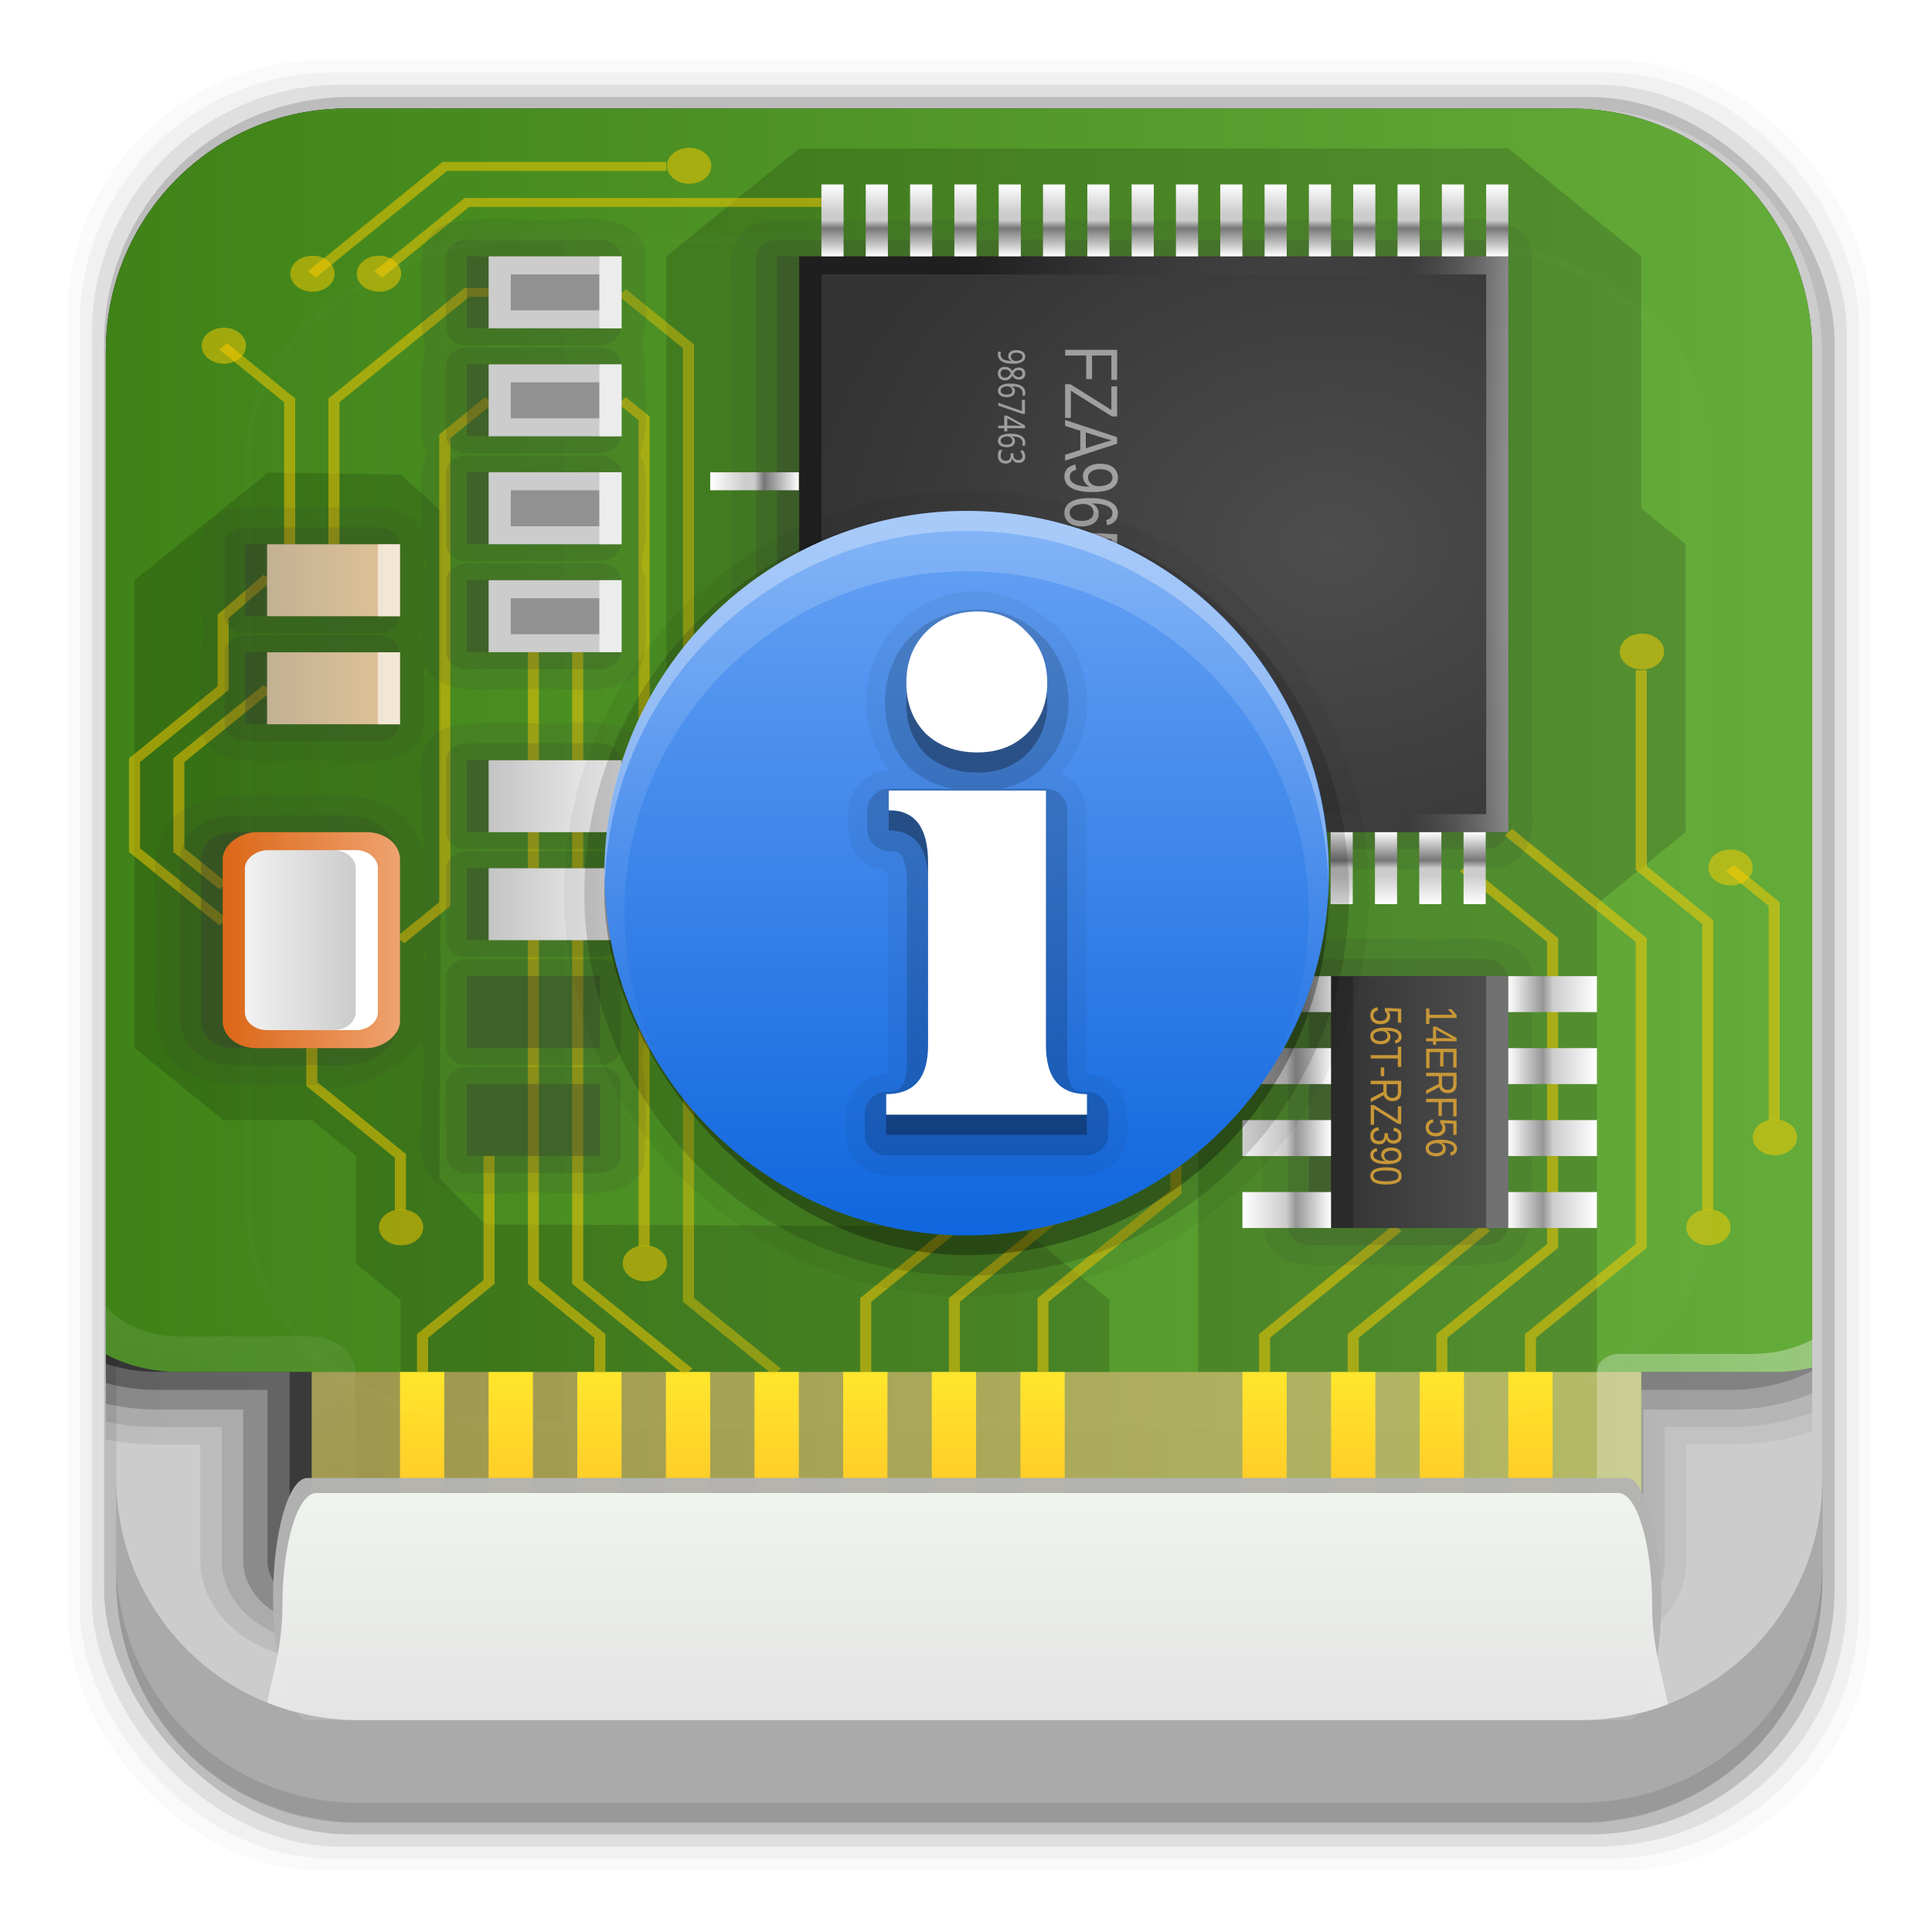 <?xml version="1.0" encoding="UTF-8" standalone="no"?>
<!-- Created with Inkscape (http://www.inkscape.org/) -->

<svg
   xmlns:dc="http://purl.org/dc/elements/1.1/"
   xmlns:cc="http://creativecommons.org/ns#"
   xmlns:rdf="http://www.w3.org/1999/02/22-rdf-syntax-ns#"
   xmlns:svg="http://www.w3.org/2000/svg"
   xmlns="http://www.w3.org/2000/svg"
   xmlns:xlink="http://www.w3.org/1999/xlink"
   xmlns:sodipodi="http://sodipodi.sourceforge.net/DTD/sodipodi-0.dtd"
   xmlns:inkscape="http://www.inkscape.org/namespaces/inkscape"
   id="svg2"
   height="96"
   width="96"
   version="1.1"
   inkscape:version="0.48.5 r10040"
   sodipodi:docname="applications-electronics.svg">
  <sodipodi:namedview
     pagecolor="#ffffff"
     bordercolor="#666666"
     borderopacity="1"
     objecttolerance="10"
     gridtolerance="10"
     guidetolerance="10"
     inkscape:pageopacity="0"
     inkscape:pageshadow="2"
     inkscape:window-width="640"
     inkscape:window-height="480"
     id="namedview92424" />
  <defs
     id="defs4">
    <linearGradient
       id="linearGradient3700-09">
      <stop
         id="stop3702-67"
         stop-color="#70a83e"
         offset="0" />
      <stop
         id="stop3704-18"
         stop-color="#9fd058"
         offset="1" />
    </linearGradient>
    <linearGradient
       id="linearGradient9745"
       y2="5.988"
       xlink:href="#linearGradient3700-09"
       gradientUnits="userSpaceOnUse"
       x2="48"
       gradientTransform="translate(-169.06 968.2)"
       y1="90"
       x1="48" />
    <linearGradient
       id="ButtonShadow-3"
       y2="7.016"
       gradientUnits="userSpaceOnUse"
       x2="45.448"
       gradientTransform="scale(1.006 .994)"
       y1="92.54"
       x1="45.448">
      <stop
         id="stop3750-4"
         offset="0" />
      <stop
         id="stop3752-8"
         stop-opacity=".588"
         offset="1" />
    </linearGradient>
    <linearGradient
       id="linearGradient3737-14">
      <stop
         id="stop3739-97"
         stop-color="#fff"
         offset="0" />
      <stop
         id="stop3741-96"
         stop-color="#fff"
         stop-opacity="0"
         offset="1" />
    </linearGradient>
    <linearGradient
       id="linearGradient3809">
      <stop
         id="stop3811"
         stop-color="#ffbd2a"
         offset="0" />
      <stop
         id="stop3813"
         stop-color="#ffe62a"
         offset="1" />
    </linearGradient>
    <clipPath
       id="clipPath3613-70">
      <rect
         id="rect3615-12"
         rx="6"
         ry="6"
         height="84"
         width="84"
         y="6"
         x="6"
         fill="#fff" />
    </clipPath>
    <filter
       id="filter3794-28"
       height="1.384"
       width="1.384"
       color-interpolation-filters="sRGB"
       y="-.192"
       x="-.192">
      <feGaussianBlur
         id="feGaussianBlur3796-1"
         stdDeviation="5.28" />
    </filter>
    <linearGradient
       id="linearGradient3971">
      <stop
         id="stop3973-4"
         stop-color="#4d4d4d"
         offset="0" />
      <stop
         id="stop3975"
         stop-color="#333"
         offset="1" />
    </linearGradient>
    <linearGradient
       id="linearGradient4549">
      <stop
         id="stop4551-2"
         stop-color="#c4c4c4"
         offset="0" />
      <stop
         id="stop4553"
         stop-color="#f1f1f1"
         offset="1" />
    </linearGradient>
    <linearGradient
       id="linearGradient4631">
      <stop
         id="stop4633"
         stop-color="#c3b194"
         offset="0" />
      <stop
         id="stop4635"
         stop-color="#e1c497"
         offset="1" />
    </linearGradient>
    <linearGradient
       id="linearGradient4004-7">
      <stop
         id="stop4006"
         stop-color="#fff"
         offset="0" />
      <stop
         id="stop4016"
         stop-color="#ccc"
         offset=".397" />
      <stop
         id="stop4014"
         stop-color="#ccc"
         offset=".499" />
      <stop
         id="stop4012-1"
         stop-color="#777"
         offset=".608" />
      <stop
         id="stop4008"
         stop-color="#fff"
         offset="1" />
    </linearGradient>
    <linearGradient
       id="linearGradient4410">
      <stop
         id="stop4443"
         stop-color="#fff"
         offset="0" />
      <stop
         id="stop4416"
         stop-color="#ccc"
         offset=".499" />
      <stop
         id="stop4418"
         stop-color="#969696"
         offset=".608" />
      <stop
         id="stop4420"
         stop-color="#fff"
         offset="1" />
    </linearGradient>
    <clipPath
       id="clipPath3871">
      <path
         id="path3873"
         fill="#fff"
         d="m0 96v60h96v-60h-96zm68 20c9.941 0 18 8.059 18 18s-8.059 18-18 18-18-8.059-18-18 8.059-18 18-18z" />
    </clipPath>
    <linearGradient
       id="linearGradient13371"
       y2="72.786"
       gradientUnits="userSpaceOnUse"
       x2="90.714"
       gradientTransform="matrix(0 -.916 .916 0 -135.16 1140)"
       y1="72.786"
       x1="51.429">
      <stop
         id="stop3159-0"
         stop-color="#1066de"
         offset="0" />
      <stop
         id="stop3161-7"
         stop-color="#67a3f5"
         offset="1" />
    </linearGradient>
    <linearGradient
       id="linearGradient13562"
       y2="84.89"
       gradientUnits="userSpaceOnUse"
       x2="64.321"
       gradientTransform="translate(-2)"
       y1="55.31"
       x1="64.321">
      <stop
         id="stop3739-5-3"
         stop-color="#fff"
         offset="0" />
      <stop
         id="stop3741-9-0"
         stop-color="#fff"
         stop-opacity="0"
         offset="1" />
    </linearGradient>
    <linearGradient
       id="linearGradient6689"
       y2="4.415"
       xlink:href="#ButtonShadow-3"
       gradientUnits="userSpaceOnUse"
       x2="37.082"
       y1="95.234"
       x1="37.082" />
    <linearGradient
       id="linearGradient6691"
       y2="4.64"
       xlink:href="#ButtonShadow-3"
       gradientUnits="userSpaceOnUse"
       x2="41.302"
       y1="93.716"
       x1="41.302" />
    <linearGradient
       id="linearGradient6693"
       y2="5.91"
       xlink:href="#ButtonShadow-3"
       gradientUnits="userSpaceOnUse"
       x2="38.802"
       y1="93.283"
       x1="38.802" />
    <linearGradient
       id="linearGradient6695"
       y2="6.645"
       xlink:href="#ButtonShadow-3"
       gradientUnits="userSpaceOnUse"
       x2="35.561"
       y1="91.982"
       x1="35.561" />
    <linearGradient
       id="linearGradient6697"
       y2="6.728"
       xlink:href="#ButtonShadow-3"
       gradientUnits="userSpaceOnUse"
       x2="40"
       y1="90.818"
       x1="40" />
    <linearGradient
       id="linearGradient6699"
       y2="5.988"
       gradientUnits="userSpaceOnUse"
       x2="48"
       gradientTransform="translate(-136.47 960.88)"
       y1="90"
       x1="48">
      <stop
         id="stop3877"
         stop-color="#3e8116"
         offset="0" />
      <stop
         id="stop3879-4"
         stop-color="#66ae3b"
         offset="1" />
    </linearGradient>
    <linearGradient
       id="linearGradient6701"
       y2="5.988"
       gradientUnits="userSpaceOnUse"
       x2="48"
       gradientTransform="translate(-124.47 972.88)"
       y1="90"
       x1="48">
      <stop
         id="stop3871-6"
         stop-color="#958741"
         offset="0" />
      <stop
         id="stop3873"
         stop-color="#b4ba66"
         offset="1" />
    </linearGradient>
    <linearGradient
       id="linearGradient6703"
       y2="72"
       xlink:href="#linearGradient3737-14"
       gradientUnits="userSpaceOnUse"
       x2="40"
       gradientTransform="translate(-136.47 960.88)"
       y1="8"
       x1="40" />
    <radialGradient
       id="radialGradient6705"
       xlink:href="#linearGradient3737-14"
       gradientUnits="userSpaceOnUse"
       cy="90"
       cx="48"
       gradientTransform="matrix(1.143 0 0 1 -143.32 960.88)"
       r="42" />
    <linearGradient
       id="linearGradient6707"
       y2="72"
       xlink:href="#linearGradient3809"
       gradientUnits="userSpaceOnUse"
       x2="88"
       gradientTransform="matrix(1 0 0 .5 -29.535 997.88)"
       y1="72"
       x1="78" />
    <linearGradient
       id="linearGradient6709"
       y2="72"
       xlink:href="#linearGradient3809"
       gradientUnits="userSpaceOnUse"
       x2="88"
       gradientTransform="matrix(1 0 0 .5 -29.535 993.88)"
       y1="72"
       x1="78" />
    <linearGradient
       id="linearGradient6711"
       y2="72"
       xlink:href="#linearGradient3809"
       gradientUnits="userSpaceOnUse"
       x2="88"
       gradientTransform="matrix(1 0 0 .5 -29.535 989.88)"
       y1="72"
       x1="78" />
    <linearGradient
       id="linearGradient6713"
       y2="72"
       xlink:href="#linearGradient3809"
       gradientUnits="userSpaceOnUse"
       x2="88"
       gradientTransform="matrix(1 0 0 .5 -29.535 985.88)"
       y1="72"
       x1="78" />
    <linearGradient
       id="linearGradient6715"
       y2="72"
       xlink:href="#linearGradient3809"
       gradientUnits="userSpaceOnUse"
       x2="88"
       gradientTransform="matrix(1 0 0 .5 -29.535 981.88)"
       y1="72"
       x1="78" />
    <linearGradient
       id="linearGradient6717"
       y2="72"
       xlink:href="#linearGradient3809"
       gradientUnits="userSpaceOnUse"
       x2="88"
       gradientTransform="matrix(1 0 0 .5 -29.535 977.88)"
       y1="72"
       x1="78" />
    <linearGradient
       id="linearGradient6719"
       y2="72"
       xlink:href="#linearGradient3809"
       gradientUnits="userSpaceOnUse"
       x2="88"
       gradientTransform="matrix(1 0 0 .5 -29.535 973.88)"
       y1="72"
       x1="78" />
    <linearGradient
       id="linearGradient6721"
       y2="72"
       xlink:href="#linearGradient3809"
       gradientUnits="userSpaceOnUse"
       x2="88"
       gradientTransform="matrix(1 0 0 .5 -29.535 969.88)"
       y1="72"
       x1="78" />
    <linearGradient
       id="linearGradient6723"
       y2="72"
       xlink:href="#linearGradient3809"
       gradientUnits="userSpaceOnUse"
       x2="88"
       gradientTransform="matrix(1 0 0 .5 -29.535 959.88)"
       y1="72"
       x1="78" />
    <linearGradient
       id="linearGradient6725"
       y2="72"
       xlink:href="#linearGradient3809"
       gradientUnits="userSpaceOnUse"
       x2="88"
       gradientTransform="matrix(1 0 0 .5 -29.535 955.88)"
       y1="72"
       x1="78" />
    <linearGradient
       id="linearGradient6727"
       y2="72"
       xlink:href="#linearGradient3809"
       gradientUnits="userSpaceOnUse"
       x2="88"
       gradientTransform="matrix(1 0 0 .5 -29.535 951.88)"
       y1="72"
       x1="78" />
    <linearGradient
       id="linearGradient6729"
       y2="72"
       xlink:href="#linearGradient3809"
       gradientUnits="userSpaceOnUse"
       x2="88"
       gradientTransform="matrix(1 0 0 .5 -29.535 947.88)"
       y1="72"
       x1="78" />
    <linearGradient
       id="linearGradient6731"
       y2="138.66"
       xlink:href="#linearGradient3737-14"
       gradientUnits="userSpaceOnUse"
       x2="48"
       y1="20.221"
       x1="48" />
    <radialGradient
       id="radialGradient6733"
       xlink:href="#linearGradient3971"
       gradientUnits="userSpaceOnUse"
       cy="32"
       cx="32"
       gradientTransform="matrix(1.5 0 0 1.5 -152.47 944.88)"
       r="16" />
    <linearGradient
       id="linearGradient6735"
       y2="32"
       xlink:href="#linearGradient3971"
       gradientUnits="userSpaceOnUse"
       x2="62"
       gradientTransform="translate(-136.47 960.88)"
       y1="25"
       x1="62" />
    <linearGradient
       id="linearGradient6737"
       y2="64"
       xlink:href="#linearGradient4549"
       gradientUnits="userSpaceOnUse"
       x2="46"
       gradientTransform="translate(-136.47 960.88)"
       y1="70"
       x1="46" />
    <linearGradient
       id="linearGradient6739"
       y2="74"
       xlink:href="#linearGradient4631"
       gradientUnits="userSpaceOnUse"
       x2="34"
       gradientTransform="translate(-136.47 960.88)"
       y1="80"
       x1="34" />
    <linearGradient
       id="linearGradient6742"
       y2="74"
       xlink:href="#linearGradient4631"
       gradientUnits="userSpaceOnUse"
       x2="40"
       gradientTransform="translate(-136.47 960.88)"
       y1="80"
       x1="40" />
    <linearGradient
       id="linearGradient6744"
       y2="73.812"
       gradientUnits="userSpaceOnUse"
       x2="52.765"
       gradientTransform="translate(-136.47 960.88)"
       y1="81.843"
       x1="52.765">
      <stop
         id="stop4543"
         stop-color="#dc6819"
         offset="0" />
      <stop
         id="stop4545-2"
         stop-color="#efa471"
         offset="1" />
    </linearGradient>
    <linearGradient
       id="linearGradient6746"
       y2="80.929"
       xlink:href="#linearGradient4549"
       gradientUnits="userSpaceOnUse"
       x2="53.612"
       gradientTransform="translate(-136.47 960.88)"
       y1="75.079"
       x1="53.612" />
    <linearGradient
       id="linearGradient6748"
       y2="48"
       gradientUnits="userSpaceOnUse"
       x2="40"
       gradientTransform="translate(-136.47 960.88)"
       y1="24"
       x1="40">
      <stop
         id="stop3994"
         stop-color="#fff"
         offset="0" />
      <stop
         id="stop4000"
         stop-color="#7f7f7f"
         stop-opacity="0"
         offset=".193" />
      <stop
         id="stop3996"
         offset="1" />
    </linearGradient>
    <linearGradient
       id="linearGradient6750"
       y2="25"
       xlink:href="#linearGradient4004-7"
       gradientUnits="userSpaceOnUse"
       x2="16"
       gradientTransform="matrix(1 0 0 .5 0 42)"
       y1="25"
       x1="11" />
    <linearGradient
       id="linearGradient6752"
       y2="25"
       xlink:href="#linearGradient4004-7"
       gradientUnits="userSpaceOnUse"
       x2="16"
       gradientTransform="matrix(1 0 0 .5 0 40)"
       y1="25"
       x1="11" />
    <linearGradient
       id="linearGradient6754"
       y2="25"
       xlink:href="#linearGradient4004-7"
       gradientUnits="userSpaceOnUse"
       x2="16"
       gradientTransform="matrix(1 0 0 .5 0 38)"
       y1="25"
       x1="11" />
    <linearGradient
       id="linearGradient6756"
       y2="25"
       xlink:href="#linearGradient4004-7"
       gradientUnits="userSpaceOnUse"
       x2="16"
       gradientTransform="matrix(1 0 0 .5 0 36)"
       y1="25"
       x1="11" />
    <linearGradient
       id="linearGradient6758"
       y2="25"
       xlink:href="#linearGradient4004-7"
       gradientUnits="userSpaceOnUse"
       x2="16"
       gradientTransform="matrix(1 0 0 .5 0 34)"
       y1="25"
       x1="11" />
    <linearGradient
       id="linearGradient6760"
       y2="25"
       xlink:href="#linearGradient4004-7"
       gradientUnits="userSpaceOnUse"
       x2="16"
       gradientTransform="matrix(1 0 0 .5 0 32)"
       y1="25"
       x1="11" />
    <linearGradient
       id="linearGradient6762"
       y2="25"
       xlink:href="#linearGradient4004-7"
       gradientUnits="userSpaceOnUse"
       x2="16"
       gradientTransform="matrix(1 0 0 .5 0 30)"
       y1="25"
       x1="11" />
    <linearGradient
       id="linearGradient6764"
       y2="25"
       xlink:href="#linearGradient4004-7"
       gradientUnits="userSpaceOnUse"
       x2="16"
       gradientTransform="matrix(1 0 0 .5 0 28)"
       y1="25"
       x1="11" />
    <linearGradient
       id="linearGradient6766"
       y2="25"
       xlink:href="#linearGradient4004-7"
       gradientUnits="userSpaceOnUse"
       x2="16"
       gradientTransform="matrix(1 0 0 .5 0 26)"
       y1="25"
       x1="11" />
    <linearGradient
       id="linearGradient6768"
       y2="25"
       xlink:href="#linearGradient4004-7"
       gradientUnits="userSpaceOnUse"
       x2="16"
       gradientTransform="matrix(1 0 0 .5 0 24)"
       y1="25"
       x1="11" />
    <linearGradient
       id="linearGradient6770"
       y2="25"
       xlink:href="#linearGradient4004-7"
       gradientUnits="userSpaceOnUse"
       x2="16"
       gradientTransform="matrix(1 0 0 .5 0 22)"
       y1="25"
       x1="11" />
    <linearGradient
       id="linearGradient6772"
       y2="25"
       xlink:href="#linearGradient4004-7"
       gradientUnits="userSpaceOnUse"
       x2="16"
       gradientTransform="matrix(1 0 0 .5 0 20)"
       y1="25"
       x1="11" />
    <linearGradient
       id="linearGradient6774"
       y2="25"
       xlink:href="#linearGradient4004-7"
       gradientUnits="userSpaceOnUse"
       x2="16"
       gradientTransform="matrix(1 0 0 .5 0 18)"
       y1="25"
       x1="11" />
    <linearGradient
       id="linearGradient6776"
       y2="25"
       xlink:href="#linearGradient4004-7"
       gradientUnits="userSpaceOnUse"
       x2="16"
       gradientTransform="matrix(1 0 0 .5 0 16)"
       y1="25"
       x1="11" />
    <linearGradient
       id="linearGradient6778"
       y2="25"
       xlink:href="#linearGradient4004-7"
       gradientUnits="userSpaceOnUse"
       x2="16"
       gradientTransform="matrix(1 0 0 .5 0 14)"
       y1="25"
       x1="11" />
    <linearGradient
       id="linearGradient6780"
       y2="25"
       xlink:href="#linearGradient4004-7"
       gradientUnits="userSpaceOnUse"
       x2="16"
       gradientTransform="matrix(1 0 0 .5 0 12)"
       y1="25"
       x1="11" />
    <linearGradient
       id="linearGradient6865"
       y2="80.498"
       gradientUnits="userSpaceOnUse"
       x2="7.155"
       gradientTransform="scale(2.236 .447)"
       y1="80.498"
       x1="4.919">
      <stop
         id="stop4336"
         stop-color="#fff"
         offset="0" />
      <stop
         id="stop4338"
         stop-color="#ccc"
         offset=".397" />
      <stop
         id="stop4340"
         stop-color="#ccc"
         offset=".499" />
      <stop
         id="stop4342"
         stop-color="#777"
         offset=".608" />
      <stop
         id="stop4344"
         stop-color="#fff"
         offset="1" />
    </linearGradient>
    <linearGradient
       id="linearGradient6879"
       y2="25"
       xlink:href="#linearGradient4410"
       gradientUnits="userSpaceOnUse"
       x2="16"
       gradientTransform="matrix(.8 0 0 1 972.08 54.465)"
       y1="25"
       x1="11" />
    <linearGradient
       id="linearGradient6881"
       y2="25"
       xlink:href="#linearGradient4410"
       gradientUnits="userSpaceOnUse"
       x2="16"
       gradientTransform="matrix(.8 0 0 1 972.08 50.465)"
       y1="25"
       x1="11" />
    <linearGradient
       id="linearGradient6883"
       y2="25"
       xlink:href="#linearGradient4410"
       gradientUnits="userSpaceOnUse"
       x2="16"
       gradientTransform="matrix(.8 0 0 1 972.08 46.465)"
       y1="25"
       x1="11" />
    <linearGradient
       id="linearGradient6885"
       y2="25"
       xlink:href="#linearGradient4410"
       gradientUnits="userSpaceOnUse"
       x2="16"
       gradientTransform="matrix(.8 0 0 1 972.08 42.465)"
       y1="25"
       x1="11" />
    <linearGradient
       id="linearGradient6887"
       y2="25"
       xlink:href="#linearGradient4410"
       gradientUnits="userSpaceOnUse"
       x2="16"
       gradientTransform="matrix(.8 0 0 1 -1005.7 54.465)"
       y1="25"
       x1="11" />
    <linearGradient
       id="linearGradient6889"
       y2="25"
       xlink:href="#linearGradient4410"
       gradientUnits="userSpaceOnUse"
       x2="16"
       gradientTransform="matrix(.8 0 0 1 -1005.7 50.465)"
       y1="25"
       x1="11" />
    <linearGradient
       id="linearGradient6891"
       y2="25"
       xlink:href="#linearGradient4410"
       gradientUnits="userSpaceOnUse"
       x2="16"
       gradientTransform="matrix(.8 0 0 1 -1005.7 46.465)"
       y1="25"
       x1="11" />
    <linearGradient
       id="linearGradient6893"
       y2="25"
       xlink:href="#linearGradient4410"
       gradientUnits="userSpaceOnUse"
       x2="16"
       gradientTransform="matrix(.8 0 0 1 -1005.7 42.465)"
       y1="25"
       x1="11" />
    <linearGradient
       id="linearGradient6895"
       y2="64"
       xlink:href="#linearGradient4549"
       gradientUnits="userSpaceOnUse"
       x2="46"
       gradientTransform="translate(-130.47 960.88)"
       y1="70"
       x1="46" />
    <linearGradient
       id="linearGradient6900"
       y2="1030.7"
       gradientUnits="userSpaceOnUse"
       x2="47.995"
       gradientTransform="matrix(1.099 0 0 1 -4.733 -956.36)"
       y1="1041.4"
       x1="47.995">
      <stop
         id="stop14824"
         stop-color="#e6e6e6"
         offset="0" />
      <stop
         id="stop14826"
         stop-color="#f1f6ef"
         offset="1" />
    </linearGradient>
    <clipPath
       id="clipPath7115"
       clipPathUnits="userSpaceOnUse">
      <path
         id="path7117"
         d="m-128.69 1037.3c0 6.035 6.035 10.876 13.494 10.876h68.273c7.459 0 13.459-4.84 13.459-10.876v-55.258c0-6.035-6-10.875-13.459-10.875h-68.273c-7.459 0-13.494 4.84-13.494 10.875v55.258z"
         fill="#ccc" />
    </clipPath>
  </defs>
  <g
     id="layer1"
     transform="translate(0 -956.36)">
    <rect
       id="rect5263-0"
       fill-opacity=".02"
       ry="12.724"
       height="89.978"
       width="89.624"
       y="959.35"
       x="3.353" />
    <rect
       id="rect5261-6"
       fill-opacity=".039"
       ry="12.552"
       height="88.762"
       width="88.413"
       y="959.96"
       x="3.959" />
    <rect
       id="rect5259-9"
       fill-opacity=".078"
       ry="12.38"
       height="87.546"
       width="87.202"
       y="960.57"
       x="4.564" />
    <rect
       id="rect5257-5"
       fill-opacity=".157"
       ry="12.208"
       height="86.33"
       width="85.991"
       y="961.18"
       x="5.17" />
    <path
       id="rect2419-2"
       d="m17.75 5.406c-6.642 0-11.969 5.395-11.969 12.063l0 61.031c0 6.668 5.327 12.031 11.969 12.031h60.812c6.642 0 11.969-5.363 11.969-12.031v-61.031c0-6.668-5.327-12.063-11.969-12.063l-60.812 0z"
       transform="translate(0 956.36)"
       fill="#ccc" />
    <path
       id="rect5265-0"
       d="m5.776 1029.8v5.066c0 6.668 5.343 12.032 11.985 12.032h60.809c6.642 0 11.985-5.364 11.985-12.032v-5.066c0 6.668-5.343 12.032-11.985 12.032h-60.809c-6.642 0-11.985-5.364-11.985-12.032z"
       fill-opacity="0.17" />
    <path
       id="path5252-0"
       d="m5.776 1033.9v1.013c0 6.668 5.343 12.032 11.985 12.032h60.809c6.642 0 11.985-5.364 11.985-12.032v-1.013c0 6.668-5.343 12.032-11.985 12.032h-60.809c-6.642 0-11.985-5.364-11.985-12.032z"
       fill-opacity=".098" />
    <rect
       id="rect4772"
       display="none"
       height="107.79"
       width="107.79"
       y="971.68"
       x="-369.64"
       fill="none" />
    <g
       id="g4788"
       display="none"
       transform="matrix(.211 0 0 .211 -369.68 971.63)" />
    <g
       id="g4806"
       display="none"
       transform="matrix(.211 0 0 .211 -369.68 971.63)">
      <g
         id="g4808"
         display="inline">
        <path
           id="path4810"
           d="m349.1 256.65c-0.265-0.254 37.637 27.605 39.421 25.012 6.362-9.252 82.046-93.137 84.784-116.24 0.242-2.003-0.516-4.096-0.516-4.096s-1.19-0.144-6.325-4.314c-2.692-2.192-5.483-4.581-5.483-4.581-16.054 0.998-57.885 41.559-111.06 103.57"
           fill="#050505"
           display="none" />
      </g>
    </g>
    <g
       id="g4796"
       transform="matrix(.211 0 0 .211 -369.68 971.63)" />
    <rect
       id="rect3873"
       rx="6"
       ry="6"
       height="84"
       width="84"
       display="none"
       y="974.2"
       x="-163.06"
       fill="url(#linearGradient9745)" />
    <rect
       id="rect3880"
       rx="6"
       ry="6"
       height="84"
       width="84"
       display="none"
       y="974.2"
       x="-163.06"
       fill="url(#linearGradient9745)" />
    <g
       id="g13834"
       clip-path="url(#clipPath7115)"
       transform="matrix(0 .894 -1.101 0 1159.3 1076.8)">
      <g
         id="layer3"
         transform="translate(-136.47 960.88)">
        <path
           id="path3741"
           opacity="0.08"
           d="m12 3.969c-5.529 0-10.031 4.502-10.031 10.031v71c0 5.529 4.502 10.031 10.031 10.031h60c5.529 0 10.031-4.502 10.031-10.031v-1.969h6.469c3.045 0 5.531-2.486 5.531-5.531v-56c0-3.045-2.486-5.531-5.531-5.531h-6.469v-1.969c0-5.529-4.502-10.031-10.031-10.031h-60z"
           fill="url(#linearGradient6689)" />
        <path
           id="path3737"
           opacity=".1"
           d="m12 4.938c-4.997 0-9.062 4.065-9.062 9.062v71c0 4.997 4.065 9.062 9.062 9.062h60c4.997 0 9.062-4.065 9.062-9.062v-2.938h7.438c2.51 0 4.562-2.052 4.562-4.562v-56c0-2.51-2.052-4.562-4.562-4.562h-7.438v-2.938c0-4.997-4.065-9.062-9.062-9.062h-60z"
           fill="url(#linearGradient6691)" />
        <path
           id="path3733"
           opacity=".2"
           d="m12 5.906c-4.466 0-8.094 3.628-8.094 8.094v71c0 4.466 3.628 8.094 8.094 8.094h60c4.466 0 8.094-3.628 8.094-8.094v-3.906h8.406c1.973 0 3.594-1.621 3.594-3.594v-56c0-1.973-1.621-3.594-3.594-3.594h-8.406v-3.906c0-4.466-3.628-8.094-8.094-8.094h-60z"
           fill="url(#linearGradient6693)" />
        <path
           id="rect3721"
           opacity=".3"
           d="m12 7c-3.878 0-7 3.122-7 7v71c0 3.878 3.122 7 7 7h60c3.878 0 7-3.122 7-7v-5h9.5c1.385 0 2.5-1.115 2.5-2.5v-56c0-1.385-1.115-2.5-2.5-2.5h-9.5v-5c0-3.878-3.122-7-7-7h-60z"
           fill="url(#linearGradient6695)" />
        <path
           id="rect3712"
           opacity=".45"
           d="m12 7c-3.324 0-6 2.676-6 6v72c0 3.324 2.676 6 6 6h60c3.324 0 6-2.676 6-6v-6h10c1.108 0 2-0.892 2-2v-56c0-1.108-0.892-2-2-2h-10v-6c0-3.324-2.676-6-6-6h-60z"
           fill="url(#linearGradient6697)" />
      </g>
      <path
         id="rect2419"
         d="m-124.47 966.88c-3.324 0-6 2.676-6 6v72c0 3.324 2.676 6 6 6h60c3.324 0 6-2.676 6-6v-6h10c1.108 0 2-0.892 2-2v-56c0-1.108-0.892-2-2-2h-10v-6c0-3.324-2.676-6-6-6h-60z"
         fill="url(#linearGradient6699)" />
      <path
         id="rect3760"
         d="m-58.465 978.88v60h10c1.108 0 2-0.892 2-2v-56c0-1.108-0.892-2-2-2h-10z"
         fill="url(#linearGradient6701)" />
      <path
         id="path3675"
         opacity=".35"
         d="m-124.47 966.88c-3.324 0-6 2.676-6 6v72c0 2.985 2.153 5.435 5 5.906-2.289-0.462-4-2.47-4-4.906v-72c0-2.784 2.216-5 5-5h60c2.784 0 5 2.216 5 5v6a1.005 1.005 0 0 0 1 1h10c0.569 0 1 0.431 1 1v56c0 0.569-0.431 1-1 1 1.108 0 2-0.892 2-2v-56c0-1.108-0.892-2-2-2h-10v-6c0-3.324-2.676-6-6-6h-60zm65.844 72a1.005 1.005 0 0 0 -0.844 1v6c0 2.437-1.71 4.444-4 4.906 2.847-0.471 5-2.921 5-5.906v-6a1.005 1.005 0 0 0 -0.156 0z"
         fill="url(#linearGradient6703)" />
      <path
         id="path3690"
         opacity=".2"
         d="m-124.47 966.88c-3.324 0-6 2.676-6 6v72c0 3.324 2.676 6 6 6h60c3.324 0 6-2.676 6-6v-6h10c1.108 0 2-0.892 2-2v-56c0-1.108-0.892-2-2-2h-10v-6c0-3.324-2.676-6-6-6h-60zm0 1.969h60c2.271 0 4.031 1.76 4.031 4.031v6c-0.003 1.032 0.937 1.972 1.969 1.969h10c0.055 0 0.031-0.024 0.031 0.031v56c0 0.055 0.024 0.031-0.031 0.031h-10c-1.032 0-1.972 0.937-1.969 1.969v6c0 2.271-1.76 4.031-4.031 4.031h-60c-2.271 0-4.031-1.76-4.031-4.031v-72c0-2.271 1.76-4.031 4.031-4.031z"
         fill="url(#radialGradient6705)" />
      <rect
         id="rect3777"
         style="color:#000000"
         transform="scale(-1,1)"
         height="2"
         width="10"
         y="1032.9"
         x="48.465"
         fill="url(#linearGradient6707)" />
      <rect
         id="rect3817"
         style="color:#000000"
         transform="scale(-1,1)"
         height="2"
         width="10"
         y="1028.9"
         x="48.465"
         fill="url(#linearGradient6709)" />
      <rect
         id="rect3821"
         style="color:#000000"
         transform="scale(-1,1)"
         height="2"
         width="10"
         y="1024.9"
         x="48.465"
         fill="url(#linearGradient6711)" />
      <rect
         id="rect3825"
         style="color:#000000"
         transform="scale(-1,1)"
         height="2"
         width="10"
         y="1020.9"
         x="48.465"
         fill="url(#linearGradient6713)" />
      <rect
         id="rect3829"
         style="color:#000000"
         transform="scale(-1,1)"
         height="2"
         width="10"
         y="1016.9"
         x="48.465"
         fill="url(#linearGradient6715)" />
      <rect
         id="rect3833"
         style="color:#000000"
         transform="scale(-1,1)"
         height="2"
         width="10"
         y="1012.9"
         x="48.465"
         fill="url(#linearGradient6717)" />
      <rect
         id="rect3837"
         style="color:#000000"
         transform="scale(-1,1)"
         height="2"
         width="10"
         y="1008.9"
         x="48.465"
         fill="url(#linearGradient6719)" />
      <rect
         id="rect3841"
         style="color:#000000"
         transform="scale(-1,1)"
         height="2"
         width="10"
         y="1004.9"
         x="48.465"
         fill="url(#linearGradient6721)" />
      <rect
         id="rect3849"
         style="color:#000000"
         transform="scale(-1,1)"
         height="2"
         width="10"
         y="994.88"
         x="48.465"
         fill="url(#linearGradient6723)" />
      <rect
         id="rect3853"
         style="color:#000000"
         transform="scale(-1,1)"
         height="2"
         width="10"
         y="990.88"
         x="48.465"
         fill="url(#linearGradient6725)" />
      <rect
         id="rect3857"
         style="color:#000000"
         transform="scale(-1,1)"
         height="2"
         width="10"
         y="986.88"
         x="48.465"
         fill="url(#linearGradient6727)" />
      <rect
         id="rect3861"
         style="color:#000000"
         transform="scale(-1,1)"
         height="2"
         width="10"
         y="982.88"
         x="48.465"
         fill="url(#linearGradient6729)" />
      <g
         id="layer6"
         transform="translate(-136.47 960.88)">
        <path
           id="path4660"
           opacity=".15"
           d="m10 56 6 6h32l6-6v-16l2-2h22v-18h-26l-4-4h-16l-2 2h-14l-6 6v32zm18.019 23.974 0.109-5.996 2.071-1.854 37.049 0.109 2.558-2.058 0.117-24.117 4.077-4.058h4v32h-4l-2 2h-6l-2 2v4l-4 4h-26l-5.981-6.026z" />
        <path
           id="path4662"
           opacity=".4"
           d="m18 64 3-3h53l4-4"
           stroke="#fc0"
           stroke-width=".5"
           fill="none" />
        <path
           id="path4664"
           opacity=".5"
           d="m78 61-5 5h-35"
           stroke="#fc0"
           stroke-width=".5"
           fill="none" />
        <path
           id="path4666"
           opacity=".5"
           d="m38 68h35l3-3h2"
           stroke="#fc0"
           stroke-width=".5"
           fill="none" />
        <path
           id="path4668"
           opacity=".5"
           d="m24 70 2 2h26l2 2"
           stroke="#fc0"
           stroke-width=".5"
           fill="none" />
        <path
           id="path4676"
           opacity=".5"
           d="m66 70h7l3 3h2"
           stroke="#fc0"
           stroke-width=".5"
           fill="none" />
        <path
           id="path4680"
           opacity=".5"
           d="m33.866 79.995 2.134 2.005h4l4 4h5l4-4"
           stroke="#fc0"
           stroke-width=".5"
           fill="none" />
        <path
           id="path4682"
           opacity=".5"
           d="m40 80 4 4h5l2-2"
           stroke="#fc0"
           stroke-width=".5"
           fill="none" />
        <path
           id="path4690"
           opacity=".5"
           d="m24 64 1-1h46"
           stroke="#fc0"
           stroke-width=".5"
           fill="none" />
        <path
           id="path4692"
           opacity=".5"
           style="color:#000000"
           d="m71.806 63.061a0.903 0.903 0 1 1 -1.806 0 0.903 0.903 0 1 1 1.806 0z"
           transform="matrix(1.107 0 0 1.107 -6.525 -6.84)"
           fill="#fc0" />
        <path
           id="path4694"
           opacity=".5"
           d="m78 23h-2l-5-5h-17l-6 6"
           stroke="#fc0"
           stroke-width=".5"
           fill="none" />
        <path
           id="path4696"
           opacity=".5"
           d="m39 18h11l3-3h16"
           stroke="#fc0"
           stroke-width=".5"
           fill="none" />
        <path
           id="path4700"
           opacity=".5"
           d="m50 26 4-4h17l5 5h2"
           stroke="#fc0"
           stroke-width=".5"
           fill="none" />
        <path
           id="path4702"
           opacity=".5"
           d="m52 39h16l6 6h4"
           stroke="#fc0"
           stroke-width=".5"
           fill="none" />
        <path
           id="path4708"
           opacity=".5"
           d="m78 49h-4l-6-6h-6"
           stroke="#fc0"
           stroke-width=".5"
           fill="none" />
        <path
           id="path4710"
           opacity=".5"
           d="m62 47h6l6 6h4"
           stroke="#fc0"
           stroke-width=".5"
           fill="none" />
        <path
           id="path4712"
           opacity=".5"
           d="m78 31h-2l-6-6"
           stroke="#fc0"
           stroke-width=".5"
           fill="none" />
        <path
           id="path4716"
           opacity=".5"
           d="m78 35h-2l-6-6"
           stroke="#fc0"
           stroke-width=".5"
           fill="none" />
        <path
           id="path4718"
           opacity=".5"
           d="m51 59h10l6-6"
           stroke="#fc0"
           stroke-width=".5"
           fill="none" />
        <path
           id="path4720"
           opacity=".5"
           style="color:#000000"
           d="m71.806 63.061a0.903 0.903 0 1 1 -1.806 0 0.903 0.903 0 1 1 1.806 0z"
           transform="matrix(1.107 0 0 1.107 -11.525 -16.84)"
           fill="#fc0" />
        <path
           id="path4722"
           opacity=".5"
           style="color:#000000"
           d="m71.806 63.061a0.903 0.903 0 1 1 -1.806 0 0.903 0.903 0 1 1 1.806 0z"
           transform="matrix(1.107 0 0 1.107 -28.525 -10.84)"
           fill="#fc0" />
        <path
           id="path4724"
           opacity=".5"
           style="color:#000000"
           d="m71.806 63.061a0.903 0.903 0 1 1 -1.806 0 0.903 0.903 0 1 1 1.806 0z"
           transform="matrix(1.107 0 0 1.107 -8.525 -54.84)"
           fill="#fc0" />
        <path
           id="path4726"
           opacity=".5"
           style="color:#000000"
           d="m71.806 63.061a0.903 0.903 0 1 1 -1.806 0 0.903 0.903 0 1 1 1.806 0z"
           transform="matrix(1.107 0 0 1.107 -40.525 -51.84)"
           fill="#fc0" />
        <path
           id="path4728"
           opacity=".5"
           style="color:#000000"
           d="m71.806 63.061a0.903 0.903 0 1 1 -1.806 0 0.903 0.903 0 1 1 1.806 0z"
           transform="matrix(1.107 0 0 1.107 -8.525 4.16)"
           fill="#fc0" />
        <path
           id="path4730"
           opacity=".5"
           d="m69 74h-3l-4 4h-2"
           stroke="#fc0"
           stroke-width=".5"
           fill="none" />
        <path
           id="path4732"
           opacity=".5"
           d="m32 79h-8l-3 3"
           stroke="#fc0"
           stroke-width=".5"
           fill="none" />
        <path
           id="path4736"
           opacity=".5"
           d="m32 77h-8l-6-6v-1"
           stroke="#fc0"
           stroke-width=".5"
           fill="none" />
        <path
           id="path4738"
           opacity=".5"
           d="m13 55v16l4 4"
           stroke="#fc0"
           stroke-width=".5"
           fill="none" />
        <path
           id="path4744"
           opacity=".5"
           style="color:#000000"
           d="m71.806 63.061a0.903 0.903 0 1 1 -1.806 0 0.903 0.903 0 1 1 1.806 0z"
           transform="matrix(1.107 0 0 1.107 -61.525 5.16)"
           fill="#fc0" />
        <path
           id="path4746"
           opacity=".5"
           style="color:#000000"
           d="m71.806 63.061a0.903 0.903 0 1 1 -1.806 0 0.903 0.903 0 1 1 1.806 0z"
           transform="matrix(1.107 0 0 1.107 -57.525 12.16)"
           fill="#fc0" />
        <path
           id="path4748"
           opacity=".5"
           d="m11 62v10l6 6"
           stroke="#fc0"
           stroke-width=".5"
           fill="none" />
        <path
           id="path4750"
           opacity=".5"
           style="color:#000000"
           d="m71.806 63.061a0.903 0.903 0 1 1 -1.806 0 0.903 0.903 0 1 1 1.806 0z"
           transform="matrix(1.107 0 0 1.107 -61.525 8.16)"
           fill="#fc0" />
        <path
           id="path4752"
           opacity=".5"
           style="color:#000000"
           d="m71.806 63.061a0.903 0.903 0 1 1 -1.806 0 0.903 0.903 0 1 1 1.806 0z"
           transform="matrix(1.107 0 0 1.107 -67.525 -8.84)"
           fill="#fc0" />
        <path
           id="path4754"
           opacity=".5"
           d="m50 14 2-2h12"
           stroke="#fc0"
           stroke-width=".5"
           fill="none" />
        <path
           id="path4756"
           opacity=".5"
           style="color:#000000"
           d="m71.806 63.061a0.903 0.903 0 1 1 -1.806 0 0.903 0.903 0 1 1 1.806 0z"
           transform="matrix(1.107 0 0 1.107 -13.525 -57.84)"
           fill="#fc0" />
        <path
           id="path4758"
           opacity=".5"
           style="color:#000000"
           d="m71.806 63.061a0.903 0.903 0 1 1 -1.806 0 0.903 0.903 0 1 1 1.806 0z"
           transform="matrix(1.107 0 0 1.107 -28.525 -55.84)"
           fill="#fc0" />
      </g>
      <g
         id="layer5"
         transform="translate(-136.47 960.88)">
        <rect
           id="rect3171"
           height="66"
           stroke="#fff"
           stroke-linecap="round"
           stroke-width=".5"
           fill="url(#linearGradient6731)"
           rx="12"
           ry="12"
           width="66"
           opacity=".1"
           clip-path="url(#clipPath3613-70)"
           filter="url(#filter3794-28)"
           y="15"
           x="15" />
      </g>
      <path
         id="path3967"
         opacity=".1"
         style="color:#000000"
         d="m-120.72 983.82c-1.697 0.169-1.985 2.057-1.812 3.433 0.021 10.271-0.042 20.55 0.031 30.817 0.082 1.715 1.996 2.055 3.371 1.875 10.282-0.021 20.57 0.042 30.848-0.031 1.715-0.082 2.055-1.996 1.875-3.371-0.021-10.282 0.042-20.57-0.031-30.848-0.082-1.715-1.996-2.055-3.371-1.875h-30.91zm40 0c-1.697 0.169-1.985 2.057-1.812 3.433 0.093 2.465-0.193 4.974 0.156 7.41 0.833 1.87 3.143 1.135 4.753 1.281 3.247-0.06 8.513 0.121 11.747-0.094 1.954-0.606 1.394-2.922 1.469-4.48-0.087-2.086 0.185-4.213-0.156-6.27-0.833-1.87-5.143-1.135-6.753-1.281h-9.403zm0 18c-1.697 0.169-1.985 2.057-1.812 3.433 0.101 1.063 0.225 1.949 0 2.995-0.211 1.067 0.352 2.162 0.062 3.134-0.088 2.351-0.139 4.745 0.031 7.094 0.581 1.877 2.855 1.49 4.375 1.406 1.836-0.305 1.722-2.416 1.656-3.842v-4.096c1.406 0.019 3.417 0.265 3.906-1.469 0.126-1.184 0.234-2.533-0.156-3.625 0.383-1.236 0.383-2.701 0-3.938-0.994-1.7-3.215-0.913-4.827-1.094h-3.236zm-40 22c-1.697 0.169-1.985 2.057-1.812 3.433 0.125 1.857-0.275 3.805 0.25 5.598 0.994 1.7 3.215 0.913 4.827 1.094 1.143 0.098 2.072-0.431 3.153 0 1.608-0.1 3.362 0.237 4.864-0.25 1.337 0.489 2.819 0.149 4.219 0.25-1.873 0.778-1.186 3.068-1.312 4.648 0.194 1.615-0.538 3.61 0.75 4.883 1.489 0.886 3.344 0.298 4.996 0.469 1.107-0.355 2.006 0 3.153 0 1.618-0.197 3.754 0.595 4.881-0.938 0.685-1.598 0.196-3.441 0.344-5.144 0.011-1.418 0.283-3.452-1.469-3.95-1.289-0.194-2.605-0.049-3.906-0.094 1.97-0.755 1.236-3.156 1.375-4.784-0.196-1.615 0.593-3.747-0.938-4.872-1.644-0.688-3.532-0.195-5.281-0.344-0.933 0.441-1.839-0.155-2.848 0-1.333 0.12-2.77-0.269-4.027 0.25-1.704-0.496-3.563-0.166-5.328-0.231-0.933 0.435-1.948-0.25-2.98-0.019h-2.91zm28 0c-1.697 0.169-1.985 2.057-1.812 3.433 0.125 1.857-0.275 3.805 0.25 5.598 0.994 1.7 3.215 0.913 4.827 1.094 1.18 0.062 3.476-0.531 1.028 0.221-2.328 0.917-2.159 3.522-2.105 5.561-0.004 2.053-0.347 4.689 1.873 5.784 2.009 0.807 4.257 0.284 6.378 0.434 2.094-0.174 4.388 0.467 6.294-0.614 2.249-1.488 1.423-4.373 1.58-6.633 0.845-2.191-2.216-4.857-2.435-4.754 1.084-0.277 1.935-0.088 3.042 0 1.628-0.197 3.639 0.543 4.924-0.75 0.886-1.489 0.298-3.344 0.469-4.996-0.043-1.506 0.414-3.72-1.469-4.285-1.702-0.15-3.452-0.142-5.156-0.031-0.944 0.287-2.058-0.276-3.112-0.063-1.113 0.097-2.318-0.234-3.357 0.25-1.704-0.496-3.563-0.166-5.328-0.231-0.933 0.435-1.948-0.25-2.98-0.019h-2.91zm-10.75 9.844c0.924 0.234-0.938 0.255 0 0zm22 0c0.924 0.234-0.938 0.255 0 0zm-18.312 0.281c0.91-0.171 0.454 0.311 0 0z"
         fill="#333" />
      <path
         id="path3963"
         opacity=".15"
         style="color:#000000"
         d="m-120.56 984.94c-0.46 0.042-0.85 0.475-0.844 0.938v32c-0.005 0.492 0.445 0.943 0.938 0.938h32c0.492 0.01 0.943-0.445 0.938-0.938v-32c0.005-0.492-0.445-0.943-0.938-0.938h-32c-0.031-0.002-0.062-0.002-0.094 0zm40 0c-0.46 0.042-0.85 0.475-0.844 0.938v8c-0.005 0.492 0.445 0.943 0.938 0.938h14c0.492 0.005 0.943-0.445 0.938-0.938v-8c0.005-0.492-0.445-0.943-0.938-0.938h-14c-0.031-0.002-0.063-0.002-0.094 0zm0 18c-0.46 0.042-0.85 0.475-0.844 0.938v2c-0.005 0.492 0.445 0.943 0.938 0.938h6c0.492 0.01 0.943-0.445 0.938-0.938v-2c0.005-0.492-0.445-0.943-0.938-0.938h-6-0.094zm0 4c-0.46 0.042-0.85 0.475-0.844 0.938v2c-0.005 0.492 0.445 0.943 0.938 0.938h6c0.492 0.01 0.943-0.445 0.938-0.938v-2c0.005-0.492-0.445-0.943-0.938-0.938h-6-0.094zm0 4c-0.46 0.042-0.85 0.475-0.844 0.938v6c-0.005 0.492 0.445 0.943 0.938 0.938h2c0.492 0.01 0.943-0.445 0.938-0.938v-6c0.005-0.492-0.445-0.943-0.938-0.938h-2-0.094zm-40 14c-0.46 0.042-0.85 0.475-0.844 0.938v6c-0.005 0.492 0.445 0.943 0.938 0.938h4c0.492 0.01 0.943-0.445 0.938-0.938v-6c0.005-0.492-0.445-0.943-0.938-0.938h-4-0.094zm6 0c-0.46 0.042-0.85 0.475-0.844 0.938v6c-0.005 0.492 0.445 0.943 0.938 0.938h4c0.492 0.01 0.943-0.445 0.938-0.938v-6c0.005-0.492-0.445-0.943-0.938-0.938h-4-0.094zm6 0c-0.46 0.042-0.85 0.475-0.844 0.938v6c-0.005 0.492 0.445 0.943 0.938 0.938h4c0.492 0.01 0.943-0.445 0.938-0.938v-6c0.005-0.492-0.445-0.943-0.938-0.938h-4-0.094zm6 0c-0.46 0.042-0.85 0.475-0.844 0.938v6c-0.005 0.492 0.445 0.943 0.938 0.938h4c0.492 0.01 0.943-0.445 0.938-0.938v-6c0.005-0.492-0.445-0.943-0.938-0.938h-4-0.094zm10 0c-0.46 0.042-0.85 0.475-0.844 0.938v6c-0.005 0.492 0.445 0.943 0.938 0.938h4c0.492 0.01 0.943-0.445 0.938-0.938v-6c0.005-0.492-0.445-0.943-0.938-0.938h-4-0.094zm6 0c-0.46 0.042-0.85 0.475-0.844 0.938v6c-0.005 0.492 0.445 0.943 0.938 0.938h4c0.492 0.01 0.943-0.445 0.938-0.938v-6c0.005-0.492-0.445-0.943-0.938-0.938h-4-0.094zm6 0c-0.46 0.042-0.85 0.475-0.844 0.938v6c-0.005 0.492 0.445 0.943 0.938 0.938h4c0.492 0.01 0.943-0.445 0.938-0.938v-6c0.005-0.492-0.445-0.943-0.938-0.938h-4-0.094zm6 0c-0.46 0.042-0.85 0.475-0.844 0.938v6c-0.005 0.492 0.445 0.943 0.938 0.938h4c0.492 0.01 0.943-0.445 0.938-0.938v-6c0.005-0.492-0.445-0.943-0.938-0.938h-4-0.094zm-30 10c-0.46 0.042-0.85 0.475-0.844 0.938v6c-0.005 0.492 0.445 0.943 0.938 0.938h4c0.492 0.01 0.943-0.445 0.938-0.938v-6c0.005-0.492-0.445-0.943-0.938-0.938h-4-0.094zm6 0c-0.46 0.042-0.85 0.475-0.844 0.938v6c-0.005 0.492 0.445 0.943 0.938 0.938h4c0.492 0.01 0.943-0.445 0.938-0.938v-6c0.005-0.492-0.445-0.943-0.938-0.938h-4-0.094zm11.594 0c-1.329 0-2.438 1.109-2.438 2.438v5c0 1.329 1.109 2.438 2.438 2.438h9c1.329 0 2.438-1.109 2.438-2.438v-5c0-1.329-1.109-2.438-2.438-2.438h-9z"
         fill="#333" />
      <path
         id="rect3926"
         opacity=".3"
         style="color:#000000"
         d="m-120.47 985.88v32h32v-32h-32zm40 0v8h14v-8h-14zm0 18v2h6v-2h-6zm0 4v2h6v-2h-6zm0 4v6h2v-6h-2zm-40 14v6h4v-6h-4zm6 0v6h4v-6h-4zm6 0v6h4v-6h-4zm6 0v6h4v-6h-4zm10 0v6h4v-6h-4zm6 0v6h4v-6h-4zm6 0v6h4v-6h-4zm6 0v6h4v-6h-4zm-30 10v6h4v-6h-4zm6 0v6h4v-6h-4zm11.5 0c-0.831 0-1.5 0.669-1.5 1.5v5c0 0.831 0.669 1.5 1.5 1.5h9c0.831 0 1.5-0.669 1.5-1.5v-5c0-0.831-0.669-1.5-1.5-1.5h-9z"
         fill="#333" />
      <rect
         id="rect3882"
         style="color:#000000"
         height="32"
         width="32"
         y="984.88"
         x="-120.47"
         fill="url(#radialGradient6733)" />
      <rect
         id="rect3892"
         style="color:#000000"
         height="8"
         width="14"
         y="984.88"
         x="-80.465"
         fill="url(#linearGradient6735)" />
      <rect
         id="rect3894"
         style="color:#000000"
         height="6"
         width="4"
         y="1024.9"
         x="-120.47"
         fill="#ccc" />
      <rect
         id="rect3896"
         style="color:#000000"
         height="6"
         width="4"
         y="1024.9"
         x="-114.47"
         fill="#ccc" />
      <rect
         id="rect3898"
         style="color:#000000"
         height="6"
         width="4"
         y="1024.9"
         x="-108.47"
         fill="#ccc" />
      <rect
         id="rect3900"
         style="color:#000000"
         height="6"
         width="4"
         y="1024.9"
         x="-102.47"
         fill="#ccc" />
      <rect
         id="rect3902"
         style="color:#000000"
         height="6"
         width="4"
         y="1024.9"
         x="-92.465"
         fill="url(#linearGradient6737)" />
      <rect
         id="rect3910"
         style="color:#000000"
         height="6"
         width="4"
         y="1034.9"
         x="-104.47"
         fill="url(#linearGradient6739)" />
      <rect
         id="rect3912"
         style="color:#000000"
         height="6"
         width="4"
         y="1034.9"
         x="-98.465"
         fill="url(#linearGradient6742)" />
      <rect
         id="rect3918"
         style="color:#000000"
         height="6"
         width="2"
         y="1010.9"
         x="-80.465"
         fill="#ccc" />
      <rect
         id="rect3922"
         style="color:#000000"
         rx="1.5"
         ry="1.5"
         height="8"
         width="12"
         y="1034.9"
         x="-88.465"
         fill="url(#linearGradient6744)" />
      <rect
         id="rect3924"
         style="color:#000000"
         rx="1"
         ry="1"
         height="6"
         width="10"
         y="1035.9"
         x="-87.465"
         fill="url(#linearGradient6746)" />
      <path
         id="path3983"
         opacity=".4"
         style="color:#000000"
         d="m-120.47 984.88v32h32v-32h-32zm1 1h30v30h-30v-30z"
         fill="url(#linearGradient6748)" />
      <g
         id="g4352"
         transform="matrix(.8 0 0 1 -133.27 960.88)">
        <rect
           id="rect4042"
           style="color:#000000"
           height="1"
           width="5"
           y="54"
           x="11"
           fill="url(#linearGradient6750)" />
        <rect
           id="rect4046"
           style="color:#000000"
           height="1"
           width="5"
           y="52"
           x="11"
           fill="url(#linearGradient6752)" />
        <rect
           id="rect4050"
           style="color:#000000"
           height="1"
           width="5"
           y="50"
           x="11"
           fill="url(#linearGradient6754)" />
        <rect
           id="rect4054"
           style="color:#000000"
           height="1"
           width="5"
           y="48"
           x="11"
           fill="url(#linearGradient6756)" />
        <rect
           id="rect4058"
           style="color:#000000"
           height="1"
           width="5"
           y="46"
           x="11"
           fill="url(#linearGradient6758)" />
        <rect
           id="rect4062"
           style="color:#000000"
           height="1"
           width="5"
           y="44"
           x="11"
           fill="url(#linearGradient6760)" />
        <rect
           id="rect4086"
           style="color:#000000"
           height="1"
           width="5"
           y="42"
           x="11"
           fill="url(#linearGradient6762)" />
        <rect
           id="rect4088"
           style="color:#000000"
           height="1"
           width="5"
           y="40"
           x="11"
           fill="url(#linearGradient6764)" />
        <rect
           id="rect4090"
           style="color:#000000"
           height="1"
           width="5"
           y="38"
           x="11"
           fill="url(#linearGradient6766)" />
        <rect
           id="rect4092"
           style="color:#000000"
           height="1"
           width="5"
           y="36"
           x="11"
           fill="url(#linearGradient6768)" />
        <rect
           id="rect4094"
           style="color:#000000"
           height="1"
           width="5"
           y="34"
           x="11"
           fill="url(#linearGradient6770)" />
        <rect
           id="rect4096"
           style="color:#000000"
           height="1"
           width="5"
           y="32"
           x="11"
           fill="url(#linearGradient6772)" />
        <rect
           id="rect4110"
           style="color:#000000"
           height="1"
           width="5"
           y="30"
           x="11"
           fill="url(#linearGradient6774)" />
        <rect
           id="rect4112"
           style="color:#000000"
           height="1"
           width="5"
           y="28"
           x="11"
           fill="url(#linearGradient6776)" />
        <rect
           id="rect4114"
           style="color:#000000"
           height="1"
           width="5"
           y="26"
           x="11"
           fill="url(#linearGradient6778)" />
        <rect
           id="rect4116"
           style="color:#000000"
           height="1"
           width="5"
           y="24"
           x="11"
           fill="url(#linearGradient6780)" />
      </g>
      <g
         id="g4166"
         transform="matrix(0 .8 -1 0 -64.465 972.08)">
        <rect
           id="rect4134"
           style="color:#000000"
           height="1"
           width="5"
           y="54"
           x="11"
           fill="url(#linearGradient6750)" />
        <rect
           id="rect4136"
           style="color:#000000"
           height="1"
           width="5"
           y="52"
           x="11"
           fill="url(#linearGradient6752)" />
        <rect
           id="rect4138"
           style="color:#000000"
           height="1"
           width="5"
           y="50"
           x="11"
           fill="url(#linearGradient6754)" />
        <rect
           id="rect4140"
           style="color:#000000"
           height="1"
           width="5"
           y="48"
           x="11"
           fill="url(#linearGradient6756)" />
        <rect
           id="rect4142"
           style="color:#000000"
           height="1"
           width="5"
           y="46"
           x="11"
           fill="url(#linearGradient6758)" />
        <rect
           id="rect4144"
           style="color:#000000"
           height="1"
           width="5"
           y="44"
           x="11"
           fill="url(#linearGradient6760)" />
        <rect
           id="rect4146"
           style="color:#000000"
           height="1"
           width="5"
           y="42"
           x="11"
           fill="url(#linearGradient6762)" />
        <rect
           id="rect4148"
           style="color:#000000"
           height="1"
           width="5"
           y="40"
           x="11"
           fill="url(#linearGradient6764)" />
        <rect
           id="rect4150"
           style="color:#000000"
           height="1"
           width="5"
           y="38"
           x="11"
           fill="url(#linearGradient6766)" />
        <rect
           id="rect4152"
           style="color:#000000"
           height="1"
           width="5"
           y="36"
           x="11"
           fill="url(#linearGradient6768)" />
        <rect
           id="rect4154"
           style="color:#000000"
           height="1"
           width="5"
           y="34"
           x="11"
           fill="url(#linearGradient6770)" />
        <rect
           id="rect4156"
           style="color:#000000"
           height="1"
           width="5"
           y="32"
           x="11"
           fill="url(#linearGradient6772)" />
        <rect
           id="rect4158"
           style="color:#000000"
           height="1"
           width="5"
           y="30"
           x="11"
           fill="url(#linearGradient6774)" />
        <rect
           id="rect4160"
           style="color:#000000"
           height="1"
           width="5"
           y="28"
           x="11"
           fill="url(#linearGradient6776)" />
        <rect
           id="rect4162"
           style="color:#000000"
           height="1"
           width="5"
           y="26"
           x="11"
           fill="url(#linearGradient6778)" />
        <rect
           id="rect4164"
           style="color:#000000"
           height="1"
           width="5"
           y="24"
           x="11"
           fill="url(#linearGradient6780)" />
      </g>
      <g
         id="g4216"
         transform="matrix(-.8 0 0 -1 -75.665 1040.9)">
        <rect
           id="rect4218"
           style="color:#000000"
           height="1"
           width="5"
           y="54"
           x="11"
           fill="url(#linearGradient6750)" />
        <rect
           id="rect4220"
           style="color:#000000"
           height="1"
           width="5"
           y="52"
           x="11"
           fill="url(#linearGradient6752)" />
        <rect
           id="rect4222"
           style="color:#000000"
           height="1"
           width="5"
           y="50"
           x="11"
           fill="url(#linearGradient6754)" />
        <rect
           id="rect4224"
           style="color:#000000"
           height="1"
           width="5"
           y="48"
           x="11"
           fill="url(#linearGradient6756)" />
        <rect
           id="rect4226"
           style="color:#000000"
           height="1"
           width="5"
           y="46"
           x="11"
           fill="url(#linearGradient6758)" />
        <rect
           id="rect4228"
           style="color:#000000"
           height="1"
           width="5"
           y="44"
           x="11"
           fill="url(#linearGradient6760)" />
        <rect
           id="rect4230"
           style="color:#000000"
           height="1"
           width="5"
           y="42"
           x="11"
           fill="url(#linearGradient6762)" />
        <rect
           id="rect4232"
           style="color:#000000"
           height="1"
           width="5"
           y="40"
           x="11"
           fill="url(#linearGradient6764)" />
        <rect
           id="rect4234"
           style="color:#000000"
           height="1"
           width="5"
           y="38"
           x="11"
           fill="url(#linearGradient6766)" />
        <rect
           id="rect4236"
           style="color:#000000"
           height="1"
           width="5"
           y="36"
           x="11"
           fill="url(#linearGradient6768)" />
        <rect
           id="rect4238"
           style="color:#000000"
           height="1"
           width="5"
           y="34"
           x="11"
           fill="url(#linearGradient6770)" />
        <rect
           id="rect4240"
           style="color:#000000"
           height="1"
           width="5"
           y="32"
           x="11"
           fill="url(#linearGradient6772)" />
        <rect
           id="rect4242"
           style="color:#000000"
           height="1"
           width="5"
           y="30"
           x="11"
           fill="url(#linearGradient6774)" />
        <rect
           id="rect4244"
           style="color:#000000"
           height="1"
           width="5"
           y="28"
           x="11"
           fill="url(#linearGradient6776)" />
        <rect
           id="rect4246"
           style="color:#000000"
           height="1"
           width="5"
           y="26"
           x="11"
           fill="url(#linearGradient6778)" />
        <rect
           id="rect4248"
           style="color:#000000"
           height="1"
           width="5"
           y="24"
           x="11"
           fill="url(#linearGradient6780)" />
      </g>
      <g
         id="g4282"
         transform="matrix(0 -.8 1 0 -144.47 1029.7)">
        <rect
           id="rect4284"
           style="color:#000000"
           height="1"
           width="5"
           y="54"
           x="11"
           fill="url(#linearGradient6750)" />
        <rect
           id="rect4286"
           style="color:#000000"
           height="1"
           width="5"
           y="52"
           x="11"
           fill="url(#linearGradient6752)" />
        <rect
           id="rect4288"
           style="color:#000000"
           height="1"
           width="5"
           y="50"
           x="11"
           fill="url(#linearGradient6754)" />
        <rect
           id="rect4290"
           style="color:#000000"
           height="1"
           width="5"
           y="48"
           x="11"
           fill="url(#linearGradient6756)" />
        <rect
           id="rect4292"
           style="color:#000000"
           height="1"
           width="5"
           y="46"
           x="11"
           fill="url(#linearGradient6758)" />
        <rect
           id="rect4294"
           style="color:#000000"
           height="1"
           width="5"
           y="44"
           x="11"
           fill="url(#linearGradient6760)" />
        <rect
           id="rect4296"
           style="color:#000000"
           height="1"
           width="5"
           y="42"
           x="11"
           fill="url(#linearGradient6762)" />
        <rect
           id="rect4298"
           style="color:#000000"
           height="1"
           width="5"
           y="40"
           x="11"
           fill="url(#linearGradient6764)" />
        <rect
           id="rect4300"
           style="color:#000000"
           height="1"
           width="5"
           y="38"
           x="11"
           fill="url(#linearGradient6766)" />
        <rect
           id="rect4302"
           style="color:#000000"
           height="1"
           width="5"
           y="36"
           x="11"
           fill="url(#linearGradient6865)" />
        <rect
           id="rect4304"
           style="color:#000000"
           height="1"
           width="5"
           y="34"
           x="11"
           fill="url(#linearGradient6770)" />
        <rect
           id="rect4306"
           style="color:#000000"
           height="1"
           width="5"
           y="32"
           x="11"
           fill="url(#linearGradient6772)" />
        <rect
           id="rect4308"
           style="color:#000000"
           height="1"
           width="5"
           y="30"
           x="11"
           fill="url(#linearGradient6774)" />
        <rect
           id="rect4310"
           style="color:#000000"
           height="1"
           width="5"
           y="28"
           x="11"
           fill="url(#linearGradient6776)" />
        <rect
           id="rect4312"
           style="color:#000000"
           height="1"
           width="5"
           y="26"
           x="11"
           fill="url(#linearGradient6778)" />
        <rect
           id="rect4314"
           style="color:#000000"
           height="1"
           width="5"
           y="24"
           x="11"
           fill="url(#linearGradient6768)" />
      </g>
      <rect
         id="rect4348"
         style="color:#000000"
         transform="rotate(90)"
         height="2"
         width="4"
         y="78.465"
         x="980.88"
         fill="url(#linearGradient6879)" />
      <rect
         id="rect4402"
         style="color:#000000"
         transform="rotate(90)"
         height="2"
         width="4"
         y="74.465"
         x="980.88"
         fill="url(#linearGradient6881)" />
      <rect
         id="rect4406"
         style="color:#000000"
         transform="rotate(90)"
         height="2"
         width="4"
         y="70.465"
         x="980.88"
         fill="url(#linearGradient6883)" />
      <rect
         id="rect4423"
         style="color:#000000"
         transform="rotate(90)"
         height="2"
         width="4"
         y="66.465"
         x="980.88"
         fill="url(#linearGradient6885)" />
      <rect
         id="rect4427"
         style="color:#000000"
         transform="matrix(0,-1,-1,0,0,0)"
         height="2"
         width="4"
         y="78.465"
         x="-996.88"
         fill="url(#linearGradient6887)" />
      <rect
         id="rect4429"
         style="color:#000000"
         transform="matrix(0,-1,-1,0,0,0)"
         height="2"
         width="4"
         y="74.465"
         x="-996.88"
         fill="url(#linearGradient6889)" />
      <rect
         id="rect4431"
         style="color:#000000"
         transform="matrix(0,-1,-1,0,0,0)"
         height="2"
         width="4"
         y="70.465"
         x="-996.88"
         fill="url(#linearGradient6891)" />
      <rect
         id="rect4433"
         style="color:#000000"
         transform="matrix(0,-1,-1,0,0,0)"
         height="2"
         width="4"
         y="66.465"
         x="-996.88"
         fill="url(#linearGradient6893)" />
      <path
         id="rect4451"
         opacity=".2"
         style="color:#000000"
         d="m-80.465 984.88v1h14v-1h-14z"
         fill="#fff" />
      <path
         id="path4460"
         opacity=".2"
         style="color:#000000"
         d="m-80.465 991.88v1h14v-1h-14z" />
      <g
         id="text4462"
         fill="#c89737"
         transform="translate(-136.82 960.59)">
        <path
           id="path4469"
           d="m58.152 28v-0.149h0.351v-1.059l-0.311 0.222v-0.166l0.325-0.224h0.162v1.227h0.335v0.149h-0.862" />
        <path
           id="path4471"
           d="m59.974 27.688v0.312h-0.166v-0.312h-0.648v-0.137l0.63-0.928h0.185v0.926h0.193v0.139h-0.193m-0.166-0.866c-0.001 0.003-0.005 0.01-0.01 0.02-0.005 0.009-0.011 0.02-0.018 0.031-0.006 0.012-0.013 0.024-0.021 0.036-0.006 0.012-0.012 0.021-0.018 0.029l-0.353 0.52c-0.003 0.005-0.008 0.012-0.015 0.021-0.006 0.009-0.012 0.017-0.019 0.026-0.006 0.009-0.013 0.017-0.02 0.025-0.006 0.009-0.012 0.015-0.016 0.02h0.486v-0.728" />
        <path
           id="path4473"
           d="m60.391 28v-1.376h1.044v0.152h-0.857v0.441h0.799v0.15h-0.799v0.479h0.897v0.152h-1.084" />
        <path
           id="path4475"
           d="m62.699 28-0.357-0.571h-0.429v0.571h-0.187v-1.376h0.647c0.078 0 0.147 0.009 0.207 0.027 0.061 0.018 0.111 0.043 0.152 0.077 0.041 0.034 0.072 0.075 0.094 0.124 0.021 0.049 0.032 0.104 0.032 0.165-0 0.044-0.006 0.087-0.02 0.129-0.012 0.042-0.032 0.081-0.06 0.116-0.027 0.035-0.062 0.065-0.104 0.091-0.042 0.025-0.093 0.043-0.152 0.054l0.392 0.593h-0.215m-0.027-0.98c-0-0.042-0.007-0.078-0.021-0.108-0.014-0.031-0.035-0.056-0.062-0.076-0.027-0.021-0.061-0.036-0.1-0.046-0.039-0.01-0.083-0.016-0.133-0.016h-0.442v0.508h0.45c0.053 0 0.1-0.006 0.139-0.02 0.039-0.014 0.071-0.032 0.096-0.056 0.025-0.023 0.044-0.051 0.056-0.083 0.012-0.032 0.019-0.066 0.019-0.104" />
        <path
           id="path4477"
           d="m63.358 26.776v0.512h0.768v0.154h-0.768v0.558h-0.187v-1.376h0.978v0.152h-0.791" />
        <path
           id="path4479"
           d="m65.259 27.552c-0 0.069-0.01 0.132-0.031 0.189s-0.052 0.107-0.093 0.148c-0.041 0.041-0.092 0.073-0.153 0.096-0.061 0.023-0.131 0.034-0.211 0.034-0.072 0-0.135-0.009-0.189-0.025-0.053-0.017-0.099-0.04-0.136-0.069-0.037-0.03-0.067-0.065-0.089-0.104-0.021-0.04-0.037-0.082-0.046-0.128l0.178-0.021c0.007 0.026 0.017 0.051 0.03 0.076 0.013 0.024 0.031 0.046 0.053 0.065 0.023 0.019 0.05 0.034 0.083 0.046 0.033 0.011 0.073 0.017 0.12 0.017 0.046 0 0.087-0.007 0.124-0.021 0.037-0.014 0.069-0.035 0.095-0.062 0.027-0.027 0.047-0.061 0.062-0.101 0.014-0.04 0.021-0.085 0.021-0.137-0-0.042-0.007-0.081-0.021-0.116-0.014-0.036-0.033-0.066-0.059-0.092-0.025-0.026-0.057-0.046-0.094-0.061-0.036-0.014-0.078-0.021-0.125-0.021-0.029 0-0.056 0.003-0.081 0.008s-0.048 0.012-0.069 0.021c-0.021 0.009-0.04 0.02-0.058 0.032-0.017 0.012-0.033 0.024-0.048 0.037h-0.172l0.046-0.74h0.782v0.149h-0.622l-0.026 0.437c0.031-0.024 0.07-0.045 0.117-0.062 0.047-0.018 0.103-0.026 0.167-0.026 0.068 0 0.13 0.01 0.185 0.031s0.101 0.05 0.14 0.089c0.038 0.038 0.068 0.083 0.089 0.136 0.021 0.053 0.031 0.111 0.031 0.174" />
        <path
           id="path4481"
           d="m66.368 27.55c-0 0.069-0.01 0.132-0.029 0.19-0.019 0.057-0.047 0.107-0.085 0.148-0.037 0.041-0.083 0.073-0.139 0.097-0.055 0.023-0.119 0.034-0.191 0.034-0.08 0-0.15-0.015-0.21-0.046s-0.11-0.075-0.149-0.132c-0.04-0.058-0.07-0.129-0.09-0.212-0.02-0.084-0.029-0.179-0.029-0.286 0-0.122 0.011-0.23 0.033-0.322 0.023-0.092 0.055-0.17 0.098-0.231 0.042-0.062 0.094-0.108 0.154-0.14 0.061-0.031 0.13-0.047 0.207-0.047 0.047 0 0.091 0.005 0.132 0.015 0.041 0.01 0.078 0.026 0.111 0.048 0.034 0.021 0.063 0.05 0.089 0.086s0.046 0.08 0.061 0.132l-0.168 0.03c-0.018-0.059-0.048-0.102-0.088-0.128-0.04-0.027-0.086-0.04-0.139-0.04-0.048 0-0.092 0.011-0.131 0.034s-0.072 0.057-0.1 0.103c-0.027 0.045-0.049 0.102-0.063 0.17-0.014 0.068-0.021 0.148-0.021 0.239 0.032-0.059 0.077-0.104 0.135-0.135 0.058-0.031 0.124-0.047 0.199-0.047 0.062 0 0.119 0.01 0.17 0.03s0.094 0.049 0.13 0.088c0.036 0.038 0.064 0.084 0.084 0.139 0.02 0.054 0.03 0.115 0.03 0.183m-0.179 0.008c-0-0.048-0.006-0.09-0.018-0.129-0.012-0.038-0.029-0.071-0.053-0.098-0.023-0.027-0.052-0.048-0.087-0.062-0.035-0.015-0.075-0.022-0.12-0.022-0.032 0-0.064 0.005-0.097 0.015-0.033 0.009-0.062 0.024-0.089 0.046-0.026 0.021-0.048 0.049-0.064 0.083-0.016 0.035-0.024 0.076-0.024 0.126 0 0.051 0.006 0.098 0.02 0.143 0.013 0.044 0.032 0.082 0.056 0.114 0.025 0.033 0.054 0.058 0.089 0.077 0.035 0.019 0.073 0.028 0.116 0.028 0.042 0 0.08-0.007 0.113-0.021 0.034-0.015 0.062-0.036 0.086-0.063 0.023-0.028 0.041-0.062 0.054-0.102s0.019-0.084 0.019-0.134" />
        <path
           id="path4483"
           d="m59.028 30.052c-0 0.069-0.01 0.132-0.031 0.189s-0.052 0.107-0.093 0.148c-0.041 0.041-0.092 0.073-0.153 0.096-0.061 0.023-0.131 0.034-0.211 0.034-0.072 0-0.135-0.009-0.189-0.025-0.053-0.017-0.099-0.04-0.136-0.069-0.037-0.03-0.067-0.065-0.089-0.104-0.021-0.04-0.037-0.082-0.046-0.128l0.178-0.021c0.007 0.026 0.017 0.051 0.03 0.076 0.013 0.024 0.031 0.046 0.053 0.065 0.023 0.019 0.05 0.034 0.083 0.046 0.033 0.011 0.073 0.017 0.12 0.017 0.046 0 0.087-0.007 0.124-0.021 0.037-0.014 0.069-0.035 0.095-0.062 0.027-0.027 0.047-0.061 0.062-0.101 0.014-0.04 0.021-0.085 0.021-0.137-0-0.042-0.007-0.081-0.021-0.116-0.014-0.036-0.033-0.066-0.059-0.092-0.025-0.026-0.057-0.046-0.094-0.061-0.036-0.014-0.078-0.021-0.125-0.021-0.029 0-0.056 0.003-0.081 0.008-0.025 0.005-0.048 0.012-0.069 0.021-0.021 0.009-0.04 0.02-0.058 0.032-0.017 0.012-0.033 0.024-0.048 0.037h-0.172l0.046-0.74h0.782v0.149h-0.622l-0.026 0.437c0.031-0.024 0.07-0.045 0.117-0.062 0.047-0.018 0.103-0.026 0.167-0.026 0.068 0 0.13 0.01 0.185 0.031s0.101 0.05 0.14 0.089c0.038 0.038 0.068 0.083 0.089 0.136 0.021 0.053 0.031 0.111 0.031 0.174" />
        <path
           id="path4485"
           d="m60.138 30.05c-0 0.069-0.01 0.132-0.029 0.19-0.019 0.057-0.047 0.107-0.085 0.148-0.037 0.041-0.083 0.073-0.139 0.097-0.055 0.023-0.119 0.034-0.191 0.034-0.08 0-0.15-0.015-0.21-0.046s-0.11-0.075-0.149-0.132c-0.04-0.058-0.07-0.129-0.09-0.212-0.02-0.084-0.029-0.179-0.029-0.286 0-0.122 0.011-0.23 0.033-0.322 0.023-0.092 0.055-0.17 0.098-0.231 0.042-0.062 0.094-0.108 0.154-0.14 0.061-0.031 0.13-0.047 0.207-0.047 0.047 0 0.091 0.005 0.132 0.015 0.041 0.01 0.078 0.026 0.111 0.048 0.034 0.021 0.063 0.05 0.089 0.086s0.046 0.08 0.061 0.132l-0.168 0.03c-0.018-0.059-0.048-0.102-0.088-0.128-0.04-0.027-0.086-0.04-0.139-0.04-0.048 0-0.092 0.011-0.131 0.034s-0.072 0.057-0.1 0.103c-0.027 0.045-0.049 0.102-0.063 0.17-0.014 0.068-0.021 0.148-0.021 0.239 0.032-0.059 0.077-0.104 0.135-0.135 0.058-0.031 0.124-0.047 0.199-0.047 0.062 0 0.119 0.01 0.17 0.03s0.094 0.049 0.13 0.088c0.036 0.038 0.064 0.084 0.084 0.139 0.02 0.054 0.03 0.115 0.03 0.183m-0.179 0.008c0-0.048-0.006-0.09-0.018-0.129-0.012-0.038-0.029-0.071-0.053-0.098-0.023-0.027-0.052-0.048-0.087-0.062-0.035-0.015-0.075-0.022-0.12-0.022-0.032 0-0.064 0.005-0.097 0.015-0.033 0.009-0.062 0.024-0.089 0.046-0.026 0.021-0.048 0.049-0.064 0.083-0.016 0.035-0.024 0.076-0.024 0.126-0 0.051 0.006 0.098 0.02 0.143 0.013 0.044 0.032 0.082 0.056 0.114 0.025 0.033 0.054 0.058 0.089 0.077s0.073 0.028 0.116 0.028c0.042 0 0.08-0.007 0.113-0.021 0.034-0.015 0.062-0.036 0.086-0.063 0.023-0.028 0.041-0.062 0.054-0.102s0.019-0.084 0.019-0.134" />
        <path
           id="path4487"
           d="m60.93 29.276v1.224h-0.186v-1.224h-0.473v-0.152h1.131v0.152h-0.473" />
        <path
           id="path4489"
           d="m61.429 30.047v-0.156h0.488v0.156h-0.488" />
        <path
           id="path4491"
           d="m63.145 30.5-0.357-0.571h-0.429v0.571h-0.187v-1.376h0.647c0.078 0 0.147 0.009 0.207 0.027 0.061 0.018 0.111 0.043 0.152 0.077 0.041 0.034 0.072 0.075 0.094 0.124 0.021 0.049 0.032 0.104 0.032 0.165-0 0.044-0.006 0.087-0.02 0.129-0.012 0.042-0.032 0.081-0.06 0.116-0.027 0.035-0.062 0.065-0.104 0.091-0.042 0.025-0.093 0.043-0.152 0.054l0.391 0.593h-0.215m-0.027-0.98c-0-0.042-0.007-0.078-0.021-0.108-0.014-0.031-0.035-0.056-0.062-0.076-0.027-0.021-0.061-0.036-0.1-0.046-0.039-0.01-0.083-0.016-0.133-0.016h-0.442v0.508h0.45c0.053 0 0.1-0.006 0.139-0.02 0.039-0.014 0.071-0.032 0.096-0.056 0.025-0.023 0.044-0.051 0.056-0.083 0.012-0.032 0.019-0.066 0.019-0.104" />
        <path
           id="path4493"
           d="m64.612 30.5h-1.096v-0.14l0.838-1.084h-0.767v-0.152h0.979v0.136l-0.838 1.088h0.884v0.152" />
        <path
           id="path4495"
           d="m65.7 30.12c-0 0.063-0.01 0.119-0.031 0.169-0.02 0.049-0.05 0.091-0.09 0.126-0.039 0.034-0.088 0.06-0.146 0.078-0.058 0.018-0.124 0.026-0.199 0.026-0.085 0-0.157-0.01-0.216-0.031-0.058-0.021-0.106-0.049-0.144-0.084-0.038-0.035-0.066-0.075-0.085-0.119-0.019-0.045-0.031-0.091-0.037-0.139l0.182-0.017c0.005 0.036 0.015 0.07 0.028 0.1 0.014 0.03 0.034 0.056 0.058 0.077 0.024 0.021 0.054 0.038 0.089 0.05 0.035 0.012 0.077 0.018 0.125 0.018 0.089 0 0.158-0.022 0.208-0.065 0.051-0.044 0.076-0.108 0.076-0.194-0-0.051-0.011-0.091-0.034-0.122-0.022-0.031-0.05-0.055-0.084-0.072-0.033-0.018-0.07-0.029-0.109-0.035-0.039-0.006-0.075-0.009-0.108-0.009h-0.1v-0.152h0.096c0.033 0 0.068-0.003 0.104-0.01 0.036-0.007 0.068-0.02 0.098-0.037 0.03-0.018 0.054-0.043 0.073-0.073 0.02-0.031 0.029-0.07 0.029-0.117 0-0.074-0.022-0.132-0.065-0.174-0.043-0.043-0.107-0.064-0.192-0.064-0.077 0-0.14 0.02-0.188 0.06-0.048 0.04-0.075 0.096-0.083 0.168l-0.177-0.014c0.007-0.061 0.024-0.113 0.05-0.158s0.059-0.082 0.099-0.111c0.04-0.03 0.086-0.052 0.138-0.066 0.051-0.015 0.106-0.022 0.164-0.022 0.077 0 0.143 0.01 0.198 0.029 0.055 0.019 0.101 0.045 0.136 0.078 0.035 0.033 0.061 0.071 0.077 0.115 0.017 0.044 0.025 0.091 0.025 0.142-0 0.04-0.005 0.078-0.017 0.113-0.011 0.035-0.028 0.067-0.052 0.095s-0.053 0.052-0.09 0.072c-0.036 0.02-0.079 0.035-0.13 0.046v0.004c0.055 0.006 0.104 0.019 0.145 0.038 0.041 0.019 0.075 0.043 0.102 0.071s0.047 0.061 0.06 0.098c0.014 0.036 0.021 0.075 0.021 0.115" />
        <path
           id="path4497"
           d="m66.807 29.784c-0 0.122-0.012 0.23-0.035 0.322-0.023 0.092-0.056 0.168-0.099 0.229-0.043 0.061-0.095 0.107-0.157 0.138-0.061 0.031-0.13 0.046-0.207 0.046-0.053 0-0.1-0.005-0.143-0.017-0.042-0.01-0.08-0.027-0.113-0.05-0.033-0.023-0.062-0.052-0.085-0.089s-0.042-0.08-0.057-0.132l0.168-0.026c0.018 0.059 0.047 0.103 0.085 0.131 0.039 0.027 0.088 0.041 0.147 0.041 0.048 0 0.091-0.011 0.13-0.033 0.04-0.023 0.073-0.057 0.101-0.102 0.028-0.045 0.05-0.101 0.065-0.169 0.016-0.068 0.024-0.147 0.025-0.238-0.014 0.031-0.033 0.058-0.057 0.082-0.023 0.024-0.05 0.045-0.081 0.062-0.03 0.016-0.062 0.029-0.098 0.038-0.035 0.009-0.071 0.013-0.106 0.013-0.062 0-0.119-0.011-0.17-0.033-0.05-0.023-0.093-0.054-0.128-0.095-0.035-0.04-0.062-0.089-0.082-0.146-0.019-0.057-0.028-0.121-0.028-0.19 0-0.071 0.01-0.135 0.03-0.192 0.021-0.057 0.051-0.106 0.09-0.146 0.039-0.04 0.087-0.071 0.144-0.093 0.057-0.021 0.122-0.032 0.194-0.032 0.153 0 0.269 0.057 0.348 0.17 0.079 0.113 0.118 0.284 0.118 0.511m-0.192-0.17c0-0.051-0.006-0.099-0.019-0.144-0.012-0.045-0.03-0.084-0.054-0.117-0.023-0.033-0.053-0.059-0.088-0.078-0.035-0.02-0.075-0.029-0.12-0.029-0.042 0-0.08 0.007-0.114 0.022-0.034 0.015-0.062 0.036-0.086 0.064-0.023 0.027-0.042 0.061-0.055 0.101-0.012 0.04-0.019 0.084-0.019 0.133 0 0.046 0.005 0.089 0.017 0.129 0.012 0.04 0.029 0.074 0.052 0.104 0.023 0.029 0.051 0.051 0.085 0.068 0.034 0.016 0.073 0.024 0.118 0.024 0.033 0 0.065-0.005 0.099-0.017 0.034-0.011 0.064-0.028 0.091-0.051 0.027-0.023 0.049-0.051 0.066-0.086 0.018-0.035 0.026-0.076 0.026-0.124" />
        <path
           id="path4499"
           d="m67.937 29.812c-0 0.132-0.013 0.243-0.038 0.334-0.025 0.09-0.059 0.163-0.103 0.219-0.043 0.055-0.094 0.095-0.152 0.119-0.059 0.024-0.121 0.036-0.188 0.036-0.067 0-0.13-0.012-0.188-0.036s-0.108-0.064-0.151-0.119c-0.042-0.055-0.076-0.128-0.101-0.218-0.024-0.09-0.036-0.202-0.036-0.335 0-0.139 0.012-0.253 0.036-0.344 0.025-0.091 0.059-0.164 0.102-0.218s0.094-0.092 0.152-0.113c0.059-0.022 0.122-0.033 0.191-0.033 0.066 0 0.127 0.011 0.185 0.033 0.058 0.021 0.108 0.059 0.151 0.113 0.043 0.054 0.077 0.127 0.102 0.218 0.025 0.09 0.037 0.205 0.037 0.344m-0.179 0c0-0.109-0.006-0.2-0.02-0.272-0.013-0.073-0.032-0.131-0.058-0.174-0.025-0.044-0.057-0.074-0.094-0.092-0.036-0.018-0.078-0.027-0.125-0.027-0.049 0-0.093 0.009-0.131 0.027-0.038 0.018-0.07 0.049-0.096 0.093-0.025 0.043-0.045 0.101-0.058 0.174-0.013 0.072-0.02 0.163-0.02 0.271 0 0.105 0.006 0.194 0.02 0.267 0.014 0.072 0.033 0.131 0.059 0.175 0.026 0.044 0.058 0.075 0.095 0.095 0.037 0.019 0.079 0.028 0.127 0.028 0.046 0 0.088-0.009 0.125-0.028 0.037-0.02 0.068-0.051 0.094-0.095 0.026-0.044 0.046-0.103 0.06-0.175 0.014-0.072 0.021-0.161 0.021-0.267" />
      </g>
      <g
         id="text4501"
         opacity=".5"
         transform="translate(-136.47 964.88)"
         fill="#fff">
        <path
           id="path4510"
           d="m21.51 37.914v0.873h1.309v0.263h-1.309v0.951h-0.318v-2.347h1.667v0.26h-1.349" />
        <path
           id="path4512"
           d="m24.975 40.002h-1.869v-0.238l1.429-1.849h-1.308v-0.26h1.669v0.232l-1.429 1.856h1.508v0.26" />
        <path
           id="path4514"
           d="m27.027 40.002-0.268-0.686h-1.069l-0.27 0.686h-0.33l0.958-2.347h0.361l0.943 2.347h-0.325m-0.665-1.709c-0.018-0.044-0.035-0.089-0.052-0.135-0.016-0.046-0.029-0.087-0.042-0.123-0.012-0.038-0.023-0.069-0.032-0.093-0.008-0.026-0.012-0.041-0.013-0.047-0.002 0.006-0.007 0.021-0.015 0.047-0.008 0.026-0.018 0.057-0.032 0.095-0.012 0.038-0.027 0.079-0.043 0.125-0.016 0.046-0.032 0.091-0.048 0.135l-0.3 0.771h0.878l-0.302-0.775" />
        <path
           id="path4516"
           d="m29.098 38.78c-0 0.209-0.02 0.392-0.06 0.55-0.039 0.157-0.095 0.287-0.168 0.391-0.073 0.104-0.163 0.183-0.268 0.235-0.104 0.052-0.222 0.078-0.353 0.078-0.09 0-0.171-0.009-0.243-0.028-0.072-0.018-0.137-0.046-0.193-0.085s-0.105-0.089-0.145-0.152c-0.04-0.062-0.072-0.137-0.097-0.225l0.287-0.045c0.031 0.101 0.079 0.175 0.145 0.223 0.067 0.047 0.15 0.07 0.252 0.07 0.081 0 0.155-0.019 0.222-0.057 0.068-0.039 0.125-0.097 0.172-0.173 0.048-0.077 0.085-0.173 0.112-0.288s0.041-0.251 0.043-0.406c-0.023 0.052-0.056 0.099-0.097 0.14-0.04 0.041-0.086 0.076-0.138 0.105-0.051 0.028-0.107 0.049-0.167 0.065-0.06 0.014-0.12 0.022-0.182 0.022-0.107 0-0.203-0.019-0.29-0.057-0.086-0.039-0.158-0.093-0.218-0.162-0.06-0.069-0.107-0.152-0.14-0.248-0.032-0.098-0.048-0.206-0.048-0.325 0-0.121 0.017-0.23 0.052-0.328 0.036-0.098 0.087-0.18 0.153-0.248 0.067-0.069 0.148-0.122 0.245-0.158 0.098-0.037 0.208-0.055 0.332-0.055 0.261 0 0.459 0.097 0.593 0.29s0.202 0.484 0.202 0.871m-0.327-0.289c-0-0.087-0.011-0.168-0.032-0.245-0.02-0.077-0.051-0.143-0.092-0.2-0.04-0.057-0.09-0.101-0.15-0.133-0.059-0.033-0.127-0.05-0.205-0.05-0.072 0-0.137 0.013-0.195 0.038s-0.107 0.062-0.147 0.11c-0.04 0.047-0.071 0.104-0.093 0.172-0.021 0.068-0.032 0.143-0.032 0.227 0 0.079 0.009 0.152 0.028 0.22 0.02 0.068 0.049 0.127 0.088 0.177 0.039 0.049 0.087 0.088 0.145 0.117 0.058 0.028 0.125 0.042 0.202 0.042 0.056 0 0.112-0.009 0.168-0.028 0.058-0.019 0.109-0.048 0.155-0.087 0.047-0.039 0.084-0.088 0.113-0.147 0.03-0.06 0.045-0.13 0.045-0.212" />
        <path
           id="path4518"
           d="m31.008 39.234c-0 0.118-0.017 0.226-0.05 0.325-0.032 0.098-0.081 0.182-0.145 0.253-0.063 0.07-0.142 0.125-0.237 0.165-0.094 0.039-0.203 0.058-0.327 0.058-0.137 0-0.256-0.026-0.358-0.078s-0.187-0.127-0.255-0.225c-0.068-0.099-0.119-0.219-0.153-0.361-0.033-0.143-0.05-0.306-0.05-0.488 0-0.209 0.019-0.392 0.057-0.55 0.039-0.158 0.094-0.289 0.167-0.395s0.16-0.185 0.263-0.238c0.104-0.053 0.222-0.08 0.353-0.08 0.08 0 0.155 0.008 0.225 0.025 0.07 0.017 0.133 0.044 0.19 0.082 0.058 0.037 0.108 0.086 0.152 0.147 0.043 0.061 0.078 0.136 0.103 0.225l-0.287 0.052c-0.031-0.101-0.081-0.174-0.15-0.218-0.068-0.046-0.147-0.068-0.237-0.068-0.082 0-0.157 0.019-0.223 0.058s-0.123 0.097-0.17 0.175c-0.047 0.077-0.083 0.173-0.108 0.29-0.024 0.117-0.037 0.253-0.037 0.408 0.054-0.101 0.131-0.178 0.23-0.23 0.099-0.053 0.212-0.08 0.34-0.08 0.107 0 0.203 0.017 0.29 0.052 0.087 0.034 0.16 0.084 0.222 0.15 0.062 0.064 0.11 0.143 0.143 0.237 0.034 0.092 0.052 0.196 0.052 0.312m-0.305 0.013c-0-0.081-0.01-0.154-0.03-0.22-0.02-0.066-0.05-0.121-0.09-0.167-0.04-0.047-0.089-0.082-0.148-0.107-0.059-0.026-0.127-0.038-0.205-0.038-0.054 0-0.109 0.008-0.165 0.025-0.056 0.016-0.106 0.042-0.152 0.078-0.044 0.036-0.081 0.083-0.11 0.142-0.028 0.059-0.042 0.13-0.042 0.215-0 0.087 0.011 0.168 0.033 0.243 0.022 0.074 0.054 0.139 0.095 0.195 0.042 0.056 0.093 0.099 0.152 0.132 0.059 0.032 0.125 0.048 0.198 0.048 0.072 0 0.137-0.012 0.193-0.037 0.058-0.026 0.107-0.062 0.147-0.108 0.04-0.048 0.071-0.105 0.092-0.173 0.021-0.068 0.032-0.144 0.032-0.228" />
        <path
           id="path4520"
           d="m32.914 39.237c-0 0.118-0.018 0.225-0.053 0.323s-0.088 0.182-0.158 0.253c-0.07 0.07-0.157 0.124-0.262 0.163-0.103 0.039-0.223 0.058-0.36 0.058-0.123 0-0.231-0.014-0.323-0.043-0.091-0.029-0.168-0.068-0.232-0.118-0.063-0.051-0.114-0.111-0.152-0.178-0.037-0.068-0.063-0.14-0.078-0.218l0.303-0.035c0.012 0.044 0.029 0.088 0.052 0.13 0.022 0.041 0.052 0.078 0.09 0.112 0.039 0.032 0.086 0.058 0.142 0.078 0.057 0.019 0.125 0.028 0.205 0.028 0.078 0 0.148-0.012 0.212-0.035 0.063-0.024 0.117-0.06 0.162-0.107 0.046-0.047 0.081-0.104 0.105-0.172s0.037-0.145 0.037-0.233c-0-0.072-0.012-0.138-0.035-0.198-0.023-0.061-0.057-0.113-0.1-0.157-0.043-0.044-0.097-0.079-0.16-0.103-0.062-0.024-0.133-0.037-0.213-0.037-0.05 0-0.096 0.004-0.138 0.013-0.042 0.009-0.082 0.021-0.118 0.037-0.036 0.016-0.068 0.034-0.098 0.055-0.029 0.02-0.056 0.041-0.082 0.063h-0.293l0.078-1.263h1.334v0.255h-1.061l-0.045 0.745c0.053-0.041 0.12-0.076 0.2-0.105 0.08-0.03 0.175-0.045 0.285-0.045 0.117 0 0.222 0.018 0.315 0.053s0.173 0.086 0.238 0.152c0.066 0.064 0.116 0.142 0.152 0.232s0.053 0.189 0.053 0.297" />
        <path
           id="path4522"
           d="m33.339 40.002v-2.347h0.318v2.087h1.186v0.26h-1.504" />
        <path
           id="path4524"
           d="m36.712 39.237c-0 0.118-0.018 0.225-0.053 0.323s-0.088 0.182-0.158 0.253c-0.07 0.07-0.157 0.124-0.262 0.163-0.103 0.039-0.223 0.058-0.36 0.058-0.123 0-0.231-0.014-0.323-0.043-0.091-0.029-0.168-0.068-0.232-0.118-0.063-0.051-0.114-0.111-0.152-0.178-0.037-0.068-0.063-0.14-0.078-0.218l0.303-0.035c0.012 0.044 0.029 0.088 0.052 0.13 0.022 0.041 0.052 0.078 0.09 0.112 0.039 0.032 0.086 0.058 0.142 0.078 0.057 0.019 0.125 0.028 0.205 0.028 0.078 0 0.148-0.012 0.212-0.035 0.063-0.024 0.117-0.06 0.162-0.107 0.046-0.047 0.081-0.104 0.105-0.172s0.037-0.145 0.037-0.233c-0-0.072-0.012-0.138-0.035-0.198-0.023-0.061-0.057-0.113-0.1-0.157-0.043-0.044-0.097-0.079-0.16-0.103-0.062-0.024-0.133-0.037-0.213-0.037-0.05 0-0.096 0.004-0.138 0.013-0.042 0.009-0.082 0.021-0.118 0.037-0.036 0.016-0.068 0.034-0.098 0.055-0.029 0.02-0.056 0.041-0.082 0.063h-0.293l0.078-1.263h1.334v0.255h-1.061l-0.045 0.745c0.053-0.041 0.12-0.076 0.2-0.105 0.08-0.03 0.175-0.045 0.285-0.045 0.117 0 0.222 0.018 0.315 0.053s0.173 0.086 0.238 0.152c0.066 0.064 0.116 0.142 0.152 0.232 0.036 0.09 0.053 0.189 0.053 0.297" />
      </g>
      <g
         id="text4505"
         opacity=".5"
         transform="translate(-136.47 964.88)"
         fill="#fff">
        <path
           id="path4527"
           d="m21.966 42.329c-0 0.058-0.003 0.115-0.009 0.173-0.005 0.057-0.016 0.112-0.03 0.164-0.014 0.052-0.034 0.101-0.059 0.146-0.025 0.045-0.057 0.084-0.096 0.117-0.039 0.033-0.086 0.059-0.14 0.078-0.054 0.019-0.118 0.028-0.191 0.028-0.01 0-0.022-0-0.035-0.001s-0.025-0.002-0.038-0.003c-0.013-0.001-0.025-0.003-0.037-0.004s-0.023-0.004-0.032-0.007v-0.128c0.019 0.007 0.041 0.012 0.065 0.016 0.024 0.003 0.048 0.005 0.072 0.005 0.074 0 0.135-0.013 0.183-0.039s0.086-0.061 0.114-0.104c0.028-0.044 0.048-0.096 0.059-0.155 0.012-0.059 0.019-0.121 0.022-0.186h-0.011c-0.011 0.02-0.024 0.038-0.039 0.055-0.015 0.017-0.033 0.032-0.054 0.044-0.021 0.013-0.044 0.022-0.071 0.03-0.026 0.007-0.056 0.011-0.088 0.011-0.052 0-0.099-0.008-0.141-0.024-0.042-0.016-0.078-0.04-0.108-0.072s-0.053-0.069-0.069-0.114c-0.016-0.046-0.024-0.097-0.024-0.155 0-0.063 0.009-0.119 0.025-0.169 0.018-0.05 0.042-0.093 0.073-0.127 0.032-0.035 0.07-0.062 0.115-0.081 0.046-0.019 0.096-0.028 0.152-0.028 0.055 0 0.107 0.011 0.155 0.032s0.089 0.054 0.124 0.098 0.063 0.099 0.083 0.166c0.02 0.066 0.03 0.144 0.03 0.234m-0.39-0.404c-0.033 0-0.063 0.005-0.09 0.016-0.027 0.011-0.05 0.028-0.07 0.051s-0.035 0.052-0.046 0.087c-0.01 0.035-0.016 0.076-0.016 0.123 0 0.038 0.004 0.073 0.013 0.104 0.009 0.03 0.023 0.056 0.041 0.077s0.041 0.038 0.067 0.049c0.027 0.012 0.059 0.017 0.095 0.017 0.037 0 0.071-0.006 0.101-0.019 0.03-0.013 0.056-0.03 0.077-0.05 0.021-0.021 0.038-0.044 0.049-0.071 0.012-0.026 0.018-0.053 0.018-0.079 0-0.037-0.005-0.073-0.016-0.109-0.01-0.037-0.025-0.07-0.045-0.099-0.02-0.03-0.045-0.053-0.075-0.072-0.03-0.018-0.065-0.027-0.105-0.027" />
        <path
           id="path4529"
           d="m22.513 41.797c0.046 0 0.089 0.006 0.13 0.018 0.041 0.012 0.077 0.03 0.108 0.054 0.031 0.024 0.056 0.054 0.074 0.09 0.018 0.036 0.027 0.078 0.027 0.127-0 0.037-0.005 0.07-0.016 0.1-0.011 0.03-0.026 0.056-0.045 0.081-0.019 0.024-0.042 0.045-0.068 0.064-0.026 0.019-0.055 0.036-0.086 0.051 0.032 0.017 0.063 0.036 0.093 0.057 0.031 0.021 0.058 0.044 0.081 0.071 0.024 0.026 0.043 0.055 0.058 0.087 0.015 0.032 0.022 0.069 0.022 0.109-0 0.05-0.009 0.096-0.028 0.137-0.018 0.041-0.044 0.075-0.077 0.104-0.033 0.029-0.073 0.05-0.119 0.066-0.046 0.015-0.097 0.023-0.153 0.023-0.06 0-0.114-0.007-0.161-0.022-0.047-0.015-0.086-0.036-0.118-0.063-0.032-0.028-0.056-0.062-0.073-0.102-0.016-0.04-0.025-0.085-0.025-0.136 0-0.041 0.006-0.078 0.018-0.111 0.013-0.033 0.029-0.063 0.05-0.089 0.021-0.026 0.046-0.05 0.074-0.07s0.059-0.038 0.09-0.053c-0.027-0.017-0.052-0.035-0.076-0.055-0.024-0.02-0.044-0.043-0.062-0.067-0.017-0.025-0.031-0.052-0.041-0.081-0.01-0.03-0.015-0.063-0.015-0.1 0-0.048 0.009-0.089 0.027-0.125 0.019-0.036 0.044-0.066 0.075-0.09 0.031-0.024 0.067-0.042 0.108-0.054 0.041-0.012 0.084-0.018 0.128-0.018m-0.23 0.916c0 0.029 0.004 0.056 0.013 0.081 0.009 0.024 0.022 0.045 0.041 0.063 0.019 0.017 0.042 0.03 0.071 0.04 0.029 0.009 0.063 0.014 0.102 0.014 0.038 0 0.072-0.005 0.101-0.014 0.03-0.01 0.054-0.024 0.074-0.041 0.02-0.018 0.035-0.04 0.044-0.065 0.01-0.025 0.015-0.053 0.015-0.084 0-0.029-0.005-0.054-0.016-0.077-0.01-0.023-0.026-0.044-0.046-0.064-0.02-0.02-0.044-0.038-0.072-0.056-0.028-0.018-0.059-0.035-0.094-0.052l-0.025-0.012c-0.069 0.033-0.121 0.071-0.156 0.114-0.035 0.042-0.053 0.093-0.053 0.154m0.229-0.79c-0.058 0-0.104 0.015-0.139 0.044-0.034 0.029-0.051 0.071-0.051 0.127-0 0.031 0.005 0.058 0.014 0.081 0.01 0.022 0.023 0.042 0.04 0.06s0.037 0.033 0.061 0.048c0.024 0.014 0.05 0.027 0.078 0.04 0.026-0.012 0.051-0.025 0.074-0.039 0.024-0.014 0.044-0.03 0.061-0.049 0.018-0.018 0.031-0.039 0.041-0.062 0.01-0.023 0.015-0.049 0.015-0.079-0-0.055-0.017-0.098-0.052-0.127-0.035-0.029-0.082-0.044-0.142-0.044" />
        <path
           id="path4531"
           d="m23.069 42.504c0-0.058 0.003-0.115 0.008-0.172 0.006-0.057 0.016-0.112 0.03-0.164 0.015-0.053 0.035-0.101 0.06-0.146s0.057-0.084 0.096-0.117c0.039-0.033 0.086-0.059 0.14-0.078 0.054-0.019 0.118-0.029 0.191-0.029 0.01 0 0.022 0 0.035 0.001 0.013 0.001 0.025 0.002 0.038 0.003 0.013 0.001 0.025 0.003 0.037 0.005 0.012 0.002 0.023 0.004 0.032 0.007v0.127c-0.019-0.007-0.041-0.012-0.065-0.015-0.024-0.003-0.048-0.005-0.072-0.005-0.049 0-0.093 0.006-0.131 0.018-0.037 0.012-0.07 0.028-0.097 0.049s-0.05 0.047-0.069 0.076c-0.018 0.03-0.033 0.063-0.044 0.099-0.012 0.036-0.02 0.074-0.025 0.114-0.005 0.041-0.009 0.083-0.011 0.127h0.01c0.011-0.02 0.024-0.038 0.039-0.055 0.016-0.018 0.034-0.032 0.055-0.044 0.021-0.013 0.044-0.022 0.07-0.03 0.026-0.007 0.056-0.011 0.088-0.011 0.052 0 0.099 0.008 0.141 0.025 0.042 0.016 0.078 0.039 0.108 0.071s0.052 0.07 0.068 0.115c0.016 0.045 0.025 0.097 0.025 0.155-0 0.063-0.009 0.119-0.025 0.169-0.017 0.05-0.041 0.092-0.073 0.127-0.032 0.035-0.07 0.061-0.115 0.08-0.045 0.019-0.095 0.028-0.151 0.028-0.055 0-0.106-0.011-0.155-0.032-0.048-0.021-0.089-0.054-0.124-0.098s-0.063-0.099-0.083-0.165-0.03-0.145-0.03-0.235m0.391 0.405c0.033 0 0.063-0.005 0.09-0.016 0.027-0.012 0.051-0.029 0.071-0.051 0.02-0.023 0.035-0.052 0.045-0.086 0.011-0.035 0.016-0.076 0.016-0.124 0-0.038-0.005-0.073-0.014-0.103-0.009-0.031-0.022-0.057-0.04-0.078s-0.041-0.038-0.068-0.049c-0.027-0.012-0.058-0.017-0.095-0.017-0.037 0-0.07 0.007-0.101 0.02-0.03 0.013-0.056 0.029-0.077 0.05-0.021 0.02-0.038 0.044-0.05 0.07-0.012 0.026-0.017 0.053-0.017 0.079 0 0.037 0.005 0.073 0.015 0.11 0.01 0.036 0.025 0.069 0.045 0.098 0.02 0.029 0.046 0.053 0.076 0.072 0.03 0.018 0.065 0.027 0.105 0.027" />
        <path
           id="path4533"
           d="m24.135 43.018 0.463-1.066h-0.62v-0.137h0.773v0.119l-0.456 1.083h-0.16" />
        <path
           id="path4535"
           d="m25.726 42.749h-0.175v0.27h-0.145v-0.27h-0.555v-0.131l0.545-0.808h0.155v0.803h0.175v0.137m-0.32-0.137v-0.293c-0-0.031 0-0.063 0.001-0.096 0.001-0.034 0.002-0.067 0.003-0.099 0.001-0.032 0.002-0.062 0.003-0.09 0.002-0.028 0.003-0.051 0.003-0.07h-0.007c-0.004 0.011-0.009 0.023-0.015 0.037-0.005 0.013-0.012 0.027-0.019 0.04-0.007 0.013-0.013 0.026-0.021 0.039-0.007 0.013-0.014 0.023-0.02 0.032l-0.338 0.5h0.409" />
        <path
           id="path4537"
           d="m25.852 42.504c0-0.058 0.003-0.115 0.008-0.172 0.006-0.057 0.016-0.112 0.03-0.164 0.015-0.053 0.035-0.101 0.06-0.146s0.057-0.084 0.096-0.117c0.039-0.033 0.086-0.059 0.14-0.078 0.054-0.019 0.118-0.029 0.191-0.029 0.01 0 0.022 0 0.035 0.001 0.013 0.001 0.025 0.002 0.038 0.003 0.013 0.001 0.025 0.003 0.037 0.005 0.012 0.002 0.023 0.004 0.032 0.007v0.127c-0.019-0.007-0.041-0.012-0.065-0.015-0.024-0.003-0.048-0.005-0.072-0.005-0.049 0-0.093 0.006-0.131 0.018-0.037 0.012-0.07 0.028-0.097 0.049s-0.05 0.047-0.069 0.076c-0.018 0.03-0.033 0.063-0.044 0.099-0.012 0.036-0.02 0.074-0.025 0.114-0.005 0.041-0.009 0.083-0.011 0.127h0.01c0.011-0.02 0.024-0.038 0.039-0.055 0.016-0.018 0.034-0.032 0.055-0.044 0.021-0.013 0.044-0.022 0.07-0.03 0.026-0.007 0.056-0.011 0.088-0.011 0.052 0 0.099 0.008 0.141 0.025 0.042 0.016 0.078 0.039 0.108 0.071s0.052 0.07 0.068 0.115c0.016 0.045 0.025 0.097 0.025 0.155-0 0.063-0.009 0.119-0.025 0.169-0.017 0.05-0.041 0.092-0.073 0.127-0.032 0.035-0.07 0.061-0.115 0.08-0.045 0.019-0.095 0.028-0.151 0.028-0.055 0-0.106-0.011-0.155-0.032-0.048-0.021-0.089-0.054-0.124-0.098s-0.063-0.099-0.083-0.165-0.03-0.145-0.03-0.235m0.391 0.405c0.033 0 0.063-0.005 0.09-0.016 0.027-0.012 0.051-0.029 0.071-0.051 0.02-0.023 0.035-0.052 0.045-0.086 0.011-0.035 0.016-0.076 0.016-0.124-0-0.038-0.005-0.073-0.014-0.103-0.009-0.031-0.022-0.057-0.04-0.078s-0.041-0.038-0.068-0.049c-0.027-0.012-0.058-0.017-0.095-0.017-0.037 0-0.07 0.007-0.101 0.02-0.03 0.013-0.056 0.029-0.077 0.05-0.021 0.02-0.038 0.044-0.05 0.07-0.012 0.026-0.017 0.053-0.017 0.079 0 0.037 0.005 0.073 0.015 0.11 0.01 0.036 0.025 0.069 0.045 0.098 0.02 0.029 0.046 0.053 0.076 0.072 0.03 0.018 0.065 0.027 0.105 0.027" />
        <path
           id="path4539"
           d="m27.478 42.097c-0 0.04-0.006 0.076-0.019 0.109-0.013 0.033-0.03 0.061-0.053 0.086-0.022 0.024-0.05 0.044-0.081 0.06-0.032 0.015-0.067 0.026-0.106 0.033v0.005c0.097 0.012 0.171 0.043 0.221 0.093 0.05 0.049 0.076 0.114 0.076 0.193-0 0.053-0.009 0.101-0.027 0.145-0.018 0.044-0.044 0.082-0.081 0.114s-0.082 0.056-0.137 0.074-0.121 0.026-0.197 0.026c-0.06 0-0.116-0.005-0.169-0.014-0.053-0.009-0.102-0.026-0.149-0.051v-0.14c0.048 0.025 0.099 0.045 0.155 0.058 0.056 0.014 0.109 0.021 0.16 0.021 0.05 0 0.094-0.005 0.131-0.016 0.037-0.011 0.067-0.027 0.09-0.047 0.024-0.02 0.042-0.045 0.053-0.075 0.012-0.03 0.017-0.063 0.017-0.1-0-0.037-0.007-0.069-0.022-0.095-0.014-0.027-0.035-0.049-0.062-0.066-0.027-0.018-0.06-0.03-0.099-0.039-0.038-0.008-0.082-0.012-0.131-0.012h-0.109v-0.124h0.109c0.044 0 0.084-0.005 0.118-0.016 0.035-0.011 0.063-0.027 0.086-0.047 0.024-0.02 0.041-0.044 0.053-0.072 0.012-0.028 0.018-0.059 0.018-0.092 0-0.029-0.005-0.054-0.015-0.076s-0.024-0.041-0.042-0.057c-0.018-0.016-0.04-0.028-0.065-0.036-0.025-0.008-0.053-0.012-0.084-0.012-0.059 0-0.11 0.009-0.155 0.028-0.044 0.018-0.087 0.042-0.127 0.072l-0.076-0.103c0.021-0.017 0.044-0.033 0.069-0.048 0.026-0.015 0.054-0.028 0.084-0.039 0.03-0.012 0.062-0.021 0.096-0.027 0.035-0.007 0.071-0.01 0.109-0.01 0.059 0 0.111 0.007 0.155 0.022 0.045 0.015 0.083 0.036 0.113 0.063 0.03 0.026 0.053 0.058 0.068 0.095 0.015 0.036 0.023 0.076 0.023 0.119" />
      </g>
      <path
         id="rect4557"
         style="color:#000000"
         d="m-86.465 1035.9c-0.554 0-1 0.446-1 1v1c0-0.554 0.446-1 1-1h8c0.554 0 1 0.446 1 1v-1c0-0.554-0.446-1-1-1h-8z"
         fill="#fff" />
      <g
         id="g4572"
         transform="translate(-136.47 960.88)">
        <rect
           id="rect3914"
           style="color:#000000"
           transform="rotate(90)"
           height="6"
           width="2"
           y="-62"
           x="42"
           fill="#ccc" />
        <rect
           id="rect4568"
           style="color:#000000"
           transform="rotate(90)"
           height="2"
           width="2"
           y="-60"
           x="42"
           fill="#767676" />
        <rect
           id="rect4570"
           opacity=".6"
           style="color:#000000"
           transform="rotate(90)"
           height="6"
           width="1"
           y="-62"
           x="42"
           fill="#fff" />
      </g>
      <g
         id="g4577"
         transform="translate(-136.47 964.88)">
        <rect
           id="rect4579"
           style="color:#000000"
           transform="rotate(90)"
           height="6"
           width="2"
           y="-62"
           x="42"
           fill="#ccc" />
        <rect
           id="rect4581"
           style="color:#000000"
           transform="rotate(90)"
           height="2"
           width="2"
           y="-60"
           x="42"
           fill="#767676" />
        <rect
           id="rect4583"
           opacity=".6"
           style="color:#000000"
           transform="rotate(90)"
           height="6"
           width="1"
           y="-62"
           x="42"
           fill="#fff" />
      </g>
      <rect
         id="rect4585"
         style="color:#000000"
         height="1"
         width="2"
         y="1010.9"
         x="-80.465"
         fill="#fff" />
      <rect
         id="rect4589-9"
         style="color:#000000"
         height="4"
         width="2"
         y="1011.9"
         x="-80.465"
         fill="#b28160" />
      <rect
         id="rect4591"
         opacity=".29"
         style="color:#000000"
         height="4"
         width="2"
         y="1025.9"
         x="-119.47" />
      <rect
         id="rect4593"
         opacity=".632"
         style="color:#000000"
         height="1"
         width="4"
         y="1024.9"
         x="-120.47"
         fill="#fff" />
      <rect
         id="rect4595"
         opacity=".29"
         style="color:#000000"
         height="4"
         width="2"
         y="1025.9"
         x="-113.47" />
      <rect
         id="rect4597"
         opacity=".632"
         style="color:#000000"
         height="1"
         width="4"
         y="1024.9"
         x="-114.47"
         fill="#fff" />
      <rect
         id="rect4599"
         opacity=".29"
         style="color:#000000"
         height="4"
         width="2"
         y="1025.9"
         x="-107.47" />
      <rect
         id="rect4601"
         opacity=".632"
         style="color:#000000"
         height="1"
         width="4"
         y="1024.9"
         x="-108.47"
         fill="#fff" />
      <rect
         id="rect4603"
         opacity=".29"
         style="color:#000000"
         height="4"
         width="2"
         y="1025.9"
         x="-101.47" />
      <rect
         id="rect4605"
         opacity=".632"
         style="color:#000000"
         height="1"
         width="4"
         y="1024.9"
         x="-102.47"
         fill="#fff" />
      <rect
         id="rect4619"
         style="color:#000000"
         height="6"
         width="4"
         y="1024.9"
         x="-86.465"
         fill="url(#linearGradient6895)" />
      <path
         id="rect4641"
         opacity=".6"
         style="color:#000000"
         d="m-104.47 1034.9v1h4v-1h-4z"
         fill="#fff" />
      <path
         id="rect4643"
         opacity=".6"
         style="color:#000000"
         d="m-98.465 1034.9v1h4v-1h-4z"
         fill="#fff" />
    </g>
    <rect
       id="rect14049"
       opacity=".971"
       rx="1.716"
       ry="12.039"
       height="12.039"
       width="68.988"
       y="1029.8"
       x="13.567"
       fill="#b3b3b3" />
    <path
       id="rect14819"
       opacity=".971"
       d="m15.719 74.188c-0.939 0-1.688 2.521-1.688 5.656 0 2.003-0.57 3.745-0.75 4.75 1.386 0.559 2.879 0.875 4.469 0.875h60.812c1.517 0 2.98-0.271 4.313-0.781-0.155-0.985-0.781-2.769-0.781-4.844 0-3.135-0.749-5.656-1.688-5.656h-64.687z"
       transform="translate(0 956.36)"
       fill="url(#linearGradient6900)" />
    <g
       id="g13564"
       transform="translate(116.5 -75.153)">
      <path
         id="path3950"
         opacity=".05"
         d="m-68.465 1055.9c-11.06 0-20 8.94-20 20s8.94 20 20 20 20-8.94 20-20-8.94-20-20-20z" />
      <path
         id="path3946"
         opacity=".15"
         d="m-68.465 1056.9c-10.516 0-19 8.485-19 19s8.485 19 19 19 19-8.484 19-19-8.485-19-19-19z" />
      <rect
         id="rect3859"
         opacity="0.31"
         transform="translate(-136.47 939.88)"
         clip-path="url(#clipPath3871)"
         rx="18"
         ry="18"
         height="36"
         width="36"
         y="118"
         x="50" />
      <path
         id="path3836"
         d="m-68.465 1056.9a18 18 0 0 1 0 36 18 18 0 1 1 0 -36z"
         fill="url(#linearGradient13371)" />
      <path
         id="path4428"
         opacity=".05"
         d="m-67.934 1060.9c-2.528-0.062-4.951 1.821-5.404 4.329-0.361 1.584 0.056 3.287 1.029 4.577-1.1-0.024-2.072 0.965-2.031 2.064-0.033 0.87-0.034 1.881 0.75 2.436 0.446 0.511 1.508 0.223 1.219 1.191-0.015 3.113 0.03 6.229-0.023 9.34-0.56 0.071-1.245 0.252-1.602 0.781-0.62 0.69-0.474 1.703-0.438 2.562 0.124 1.058 1.182 1.823 2.226 1.719h9.805c1.052-0.052 1.943-1.008 1.906-2.064 0.027-0.889 0.055-1.929-0.75-2.498-0.345-0.576-1.53-0.118-1.281-1.004v-12.621c-0.051-0.756-0.543-1.466-1.25-1.75 1.809-2.015 1.71-5.337-0.156-7.276-0.473-0.46 0.071 0.038-0.532-0.38-0.951-0.843-2.182-1.412-3.469-1.406z" />
      <g
         id="g4106"
         transform="translate(-136.47 1000.9)">
        <path
           id="path3846"
           opacity=".2"
           d="m68 56c-9.941 0-18 8.059-18 18 0 3.662 1.091 7.064 2.969 9.906-1.247-2.364-1.969-5.047-1.969-7.906 0-9.389 7.611-17 17-17s17 7.611 17 17c0 2.859-0.722 5.542-1.969 7.906 1.878-2.842 2.969-6.244 2.969-9.906 0-9.941-8.059-18-18-18z"
           fill="url(#linearGradient13562)" />
        <path
           id="path4097"
           opacity=".3"
           d="m68 56c-9.941 0-18 8.059-18 18 0 0.169 0.027 0.333 0.031 0.5 0.267-9.708 8.196-17.5 17.969-17.5 9.73 0 17.637 7.725 17.969 17.375v-1c-0.332-9.65-8.238-17.375-17.969-17.375z"
           fill="#fff" />
      </g>
      <path
         id="path4424"
         opacity=".15"
         d="m-67.934 1061.8c-1.252 0-2.422 0.459-3.281 1.312-0.868 0.862-1.312 2.044-1.312 3.312-0 1.222 0.393 2.389 1.219 3.25a1.067 1.067 0 0 0 0.062 0.031c0.57 0.539 1.269 0.816 2.031 1h-3.125a1.067 1.067 0 0 0 -1.062 1.062v0.969a1.067 1.067 0 0 0 1.062 1.062c0.414 0 0.502 0.057 0.625 0.219s0.281 0.587 0.281 1.312v9.094c-0 0.651-0.163 0.959-0.281 1.094-0.118 0.135-0.26 0.25-0.75 0.25a1.067 1.067 0 0 0 -1.062 1.062v1.031a1.067 1.067 0 0 0 1.062 1.062h9.969a1.067 1.067 0 0 0 1.062 -1.062v-1.031a1.067 1.067 0 0 0 -1.062 -1.062c-0.472 0-0.609-0.089-0.719-0.219-0.11-0.13-0.25-0.467-0.25-1.125v-12.656a1.067 1.067 0 0 0 -1.062 -1.062h-2.188c0.748-0.189 1.454-0.489 2-1.031 0.856-0.851 1.312-2.006 1.312-3.25-0-1.229-0.433-2.39-1.281-3.25-0.006-0.01-0.025 0.01-0.031 0-0.826-0.891-1.976-1.375-3.219-1.375z" />
      <path
         id="path4417"
         opacity=".3"
         d="m-67.934 1062.9c-1.016 0-1.865 0.338-2.531 1-0.667 0.662-1 1.522-1 2.562-0 1.009 0.303 1.838 0.938 2.5 0.667 0.631 1.546 0.938 2.594 0.938 1.016 0 1.834-0.307 2.469-0.938 0.667-0.662 1-1.491 1-2.5-0-1.009-0.333-1.869-1-2.531-0.635-0.694-1.453-1.031-2.469-1.031zm-4.406 8.906v0.969c1.302 0 1.969 0.867 1.969 2.594v9.094c-0 1.613-0.707 2.406-2.094 2.406v1.031h9.969v-1.031c-1.359 0-2.031-0.793-2.031-2.406v-12.656h-7.812z" />
      <path
         id="path4415"
         fill="#fff"
         d="m-67.941 1068.9c-1.048 0-1.905-0.315-2.571-0.946-0.635-0.662-0.952-1.498-0.952-2.507-0-1.04 0.333-1.892 1-2.554 0.667-0.662 1.508-0.993 2.524-0.993 1.016 0 1.841 0.347 2.476 1.041 0.667 0.662 1 1.498 1 2.507-0 1.009-0.333 1.845-1 2.507-0.635 0.631-1.46 0.946-2.476 0.946" />
      <path
         id="path4410"
         fill="#fff"
         d="m-62.489 1086.9h-9.976v-1.019c1.387 0 2.08-0.807 2.08-2.42v-9.099c-0-1.726-0.651-2.59-1.953-2.59v-0.976h7.811v12.665c-0 1.613 0.679 2.42 2.038 2.42v1.019" />
    </g>
  </g>
</svg>
